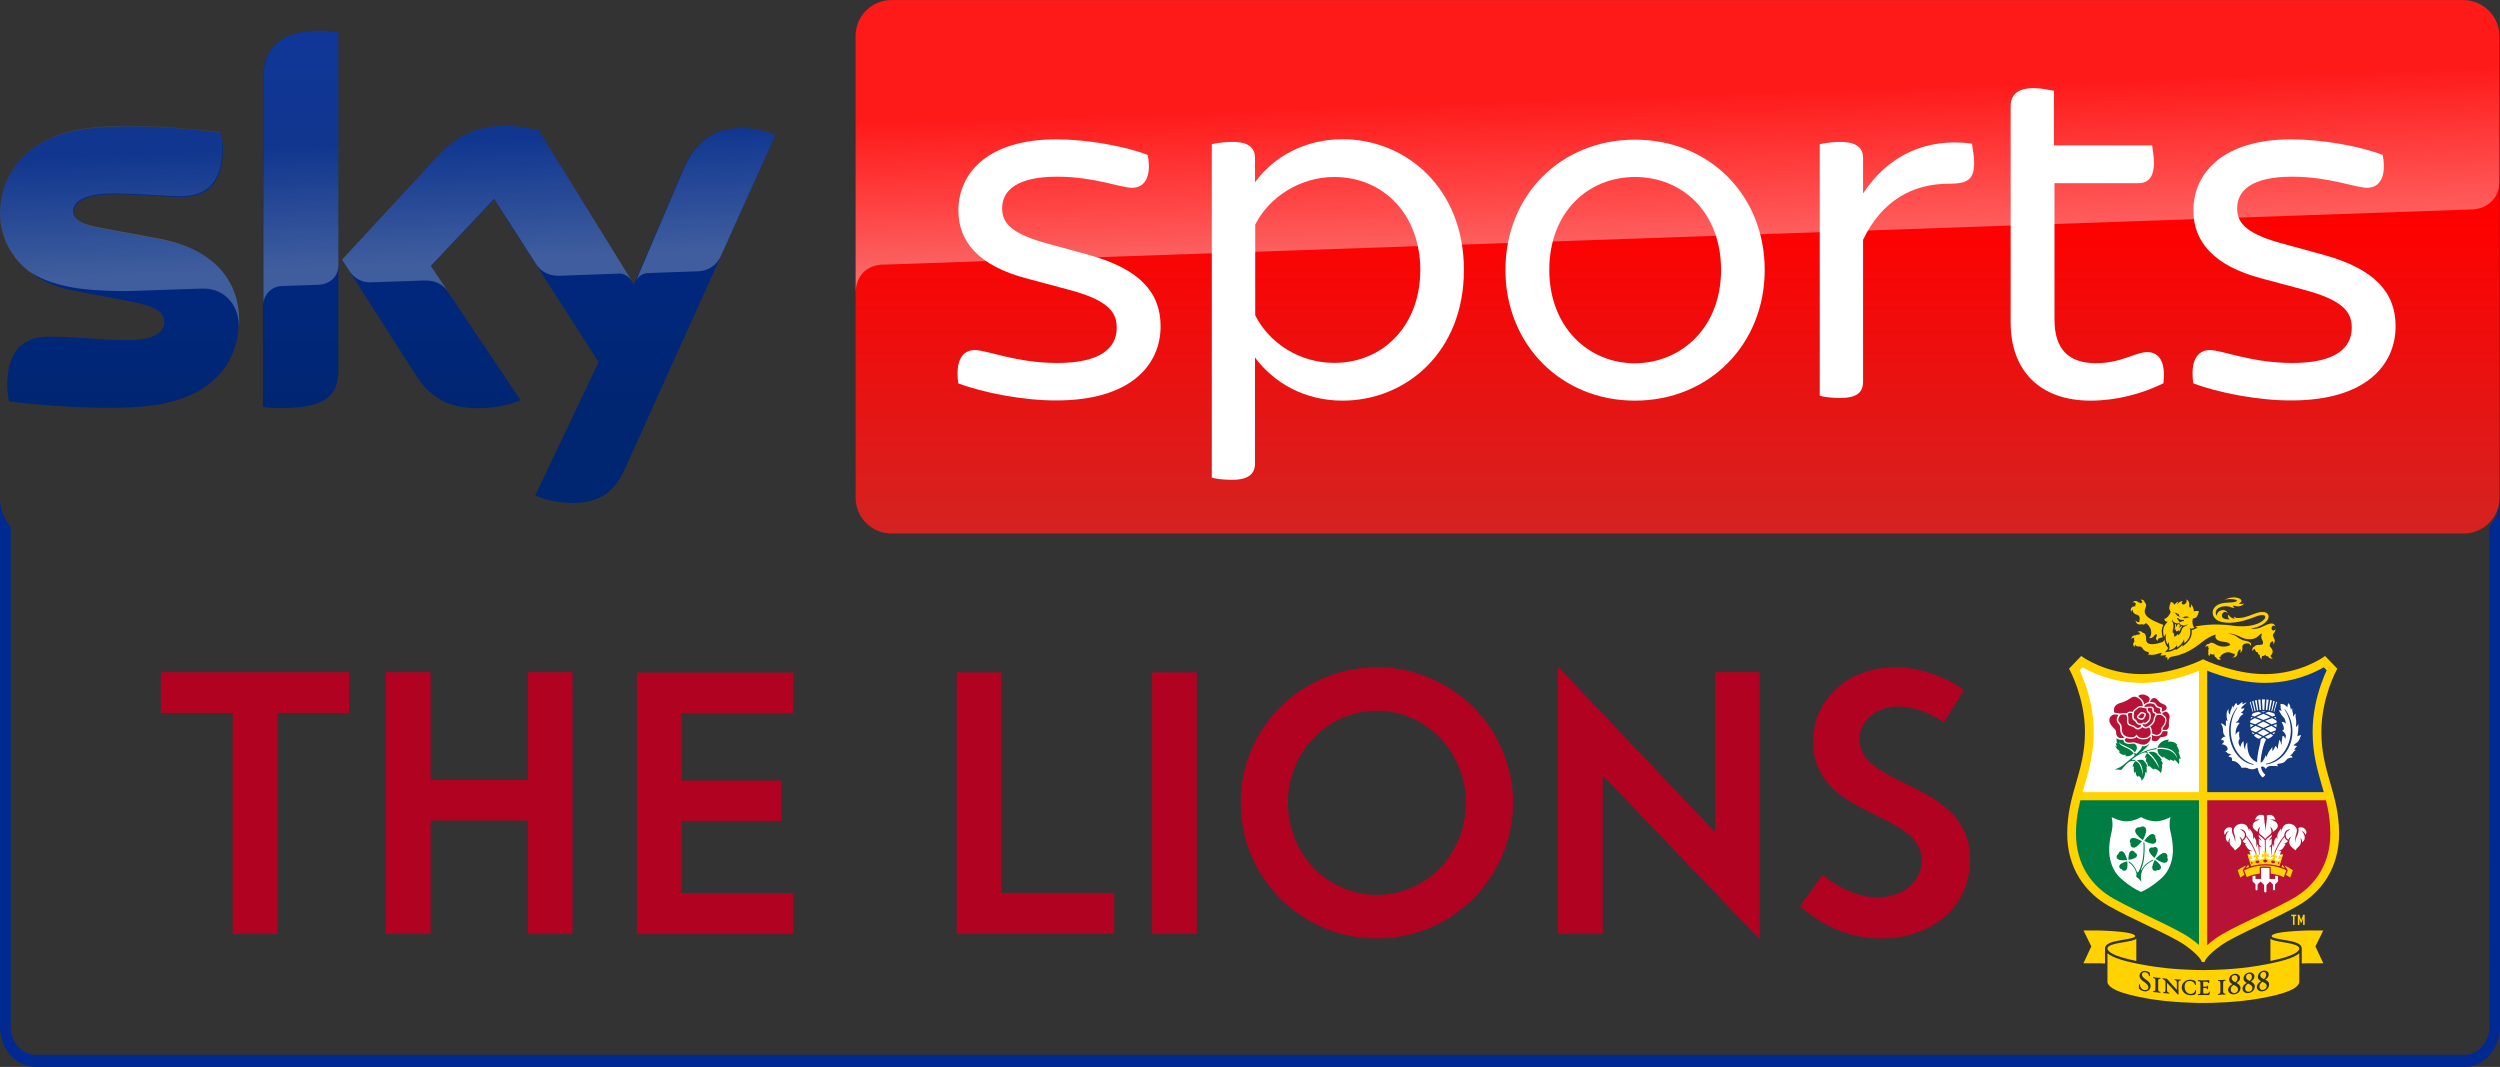 <svg enable-background="new 0 0 2342.5 500" version="1.1" viewBox="0 0 2343.1 1000" xml:space="preserve" xmlns="http://www.w3.org/2000/svg">
<rect x="0" y="0" width="2343.1" height="1000" fill="#333333" stroke="none"/>
<g transform="matrix(1 0 0 1 200.04 450.09)">
	<g transform="translate(200,450)">
			<linearGradient id="c" x1="-1151.9" x2="-1151.9" y1="-775.02" y2="-779.87" gradientTransform="matrix(149.68,0,0,-91.158,172382,-71520)" gradientUnits="userSpaceOnUse">
			<stop stop-color="#002A91" offset="0"/>
			<stop stop-color="#002672" offset=".8"/>
		</linearGradient>
		<path d="m101.6-435.8c5.9 2.9 18 6.7 33.5 7.1 26.4 0.4 40.6-9.6 51-32.9l140.6-311.7c-5.9-2.9-18.8-6.7-29.3-6.7-18-0.4-42.2 3.3-57.7 40l-45.7 106.7-89.1-144.6c-5.9-1.7-20.1-4.2-30.1-4.2-31.8 0-49.4 11.7-67.3 31.2l-87 94.2 69.9 109.2c13 20 29.7 30 57.3 30 18 0 33-4.2 40.2-7.5l-84.2-125.4 59.4-62.9 97.9 152.5zm-184.5-118c0 22.9-9.2 36.2-54.4 36.2-5.9 0-11.3-0.4-16.3-1.2v-305c0-23.3 7.9-47.5 53.5-47.5 5.9 0 11.7 0.4 17.2 1.7zm-93.3-46.2c0 42.9-28 74.2-85.3 80.4-41.4 4.6-101.6-0.8-130.1-4.2-0.8-4.6-1.7-10.4-1.7-15 0-37.5 20.1-45.8 39.3-45.8 19.7 0 51 3.3 74.5 3.3 25.5 0 33.5-8.8 33.5-16.7 0-10.8-10-15-30.1-19.2l-54.4-10.4c-45.2-8.3-69.4-39.6-69.4-72.5 0-40 28.4-73.8 84.5-79.6 42.2-4.6 94.1 0.4 122.6 4.2 0.8 4.6 1.7 9.6 1.7 14.6 0 37.5-19.7 45.4-38.9 45.4-14.6 0-37.2-2.5-63.6-2.5s-37.2 7.1-37.2 16.2c0 9.6 10.5 13.3 27.2 16.2l51.9 9.6c52.5 8.9 75.5 38.9 75.5 76z" fill="url(#c)"/>
			<linearGradient id="a" x1="-1151.8" x2="-1152" y1="-784.92" y2="-782.98" gradientTransform="matrix(149.68,0,0,-57.766,172382,-45995)" gradientUnits="userSpaceOnUse">
			<stop stop-color="#fff" offset="0"/>
			<stop stop-color="#fff" stop-opacity=".25" offset="1"/>
		</linearGradient>
		<path d="m326.6-773.3-51.5 114.2c-1.7 2.9-7.1 12.9-21.3 13.3-3.3 0-46.9 1.7-46.9 1.7-8.4 0.4-11.3 8.3-11.3 8.3l44.4-104.2c15.5-36.7 39.7-40.4 57.7-40 10.1 0 23 3.3 28.9 6.7zm-134.7 136.2-87-140.8c-5.9-1.7-20.1-4.2-30.1-4.2-31.8 0-49.4 11.7-67.3 31.2l-87 94.2 7.1 10.8c2.9 4.2 8.8 10.8 20.5 10.4 4.2 0 46-1.7 49.4-1.7 10.9-0.4 17.6 4.2 21.8 9.6l-15.6-23.2 59.4-62.9 40.2 62.5c7.1 9.6 18 9.6 20.5 9.6 2.1 0 54.4-2.1 56.9-2.1 3.7-0.1 7.9 2 11.2 6.6zm-292-234.1c-45.6 0-53.1 24.2-53.1 47.5v209.2c0-8.3 6.7-17.1 17.2-17.5 7.5-0.4 28.9-0.8 35.1-1.2 7.1-0.4 17.6-5 18-17.9v-218.3c-5.5-1-11.3-1.8-17.2-1.8zm-152.2 194.5-51.9-9.6c-16.7-2.9-27.2-6.7-27.2-16.2 0-8.8 10.9-16.2 37.2-16.2 25.9 0 48.9 2.5 63.6 2.5 19.2 0 38.9-7.9 38.9-45.4 0-5-0.4-9.6-1.7-14.6-28.4-3.3-79.9-8.8-122.6-4.2-55.6 6.6-84 40.4-84 80.4 0 20.4 9.2 40.4 27.6 54.6 13.8 8.8 27.6 12.5 41.8 15 11.7 2.1 38.1 3.8 58.1 2.9 6.3-0.4 51.9-1.7 61.9-2.1 23-0.8 36 18.7 34.3 38.7v-1.2c0.4-2.5 0.4-5 0.4-7.9-0.3-37.1-23.3-67.1-76.4-76.7z" enable-background="new    " fill="url(#a)" opacity=".25"/>
			<linearGradient id="d" x1="-1152.6" x2="-1152.6" y1="-773.58" y2="-778.43" gradientTransform="matrix(317.37,0,0,-103,366970,-80578)" gradientUnits="userSpaceOnUse">
			<stop stop-color="#f00" offset=".4"/>
			<stop stop-color="#D42321" offset="1"/>
		</linearGradient>
		<path d="m1908.6-900h-1473.2c-18.4 0-33.5 15-33.5 33.3v433.3c0 18.3 15.1 33.3 33.5 33.3h1473.7c18.4 0 33.5-15 33.5-33.3v-433.3c-0.5-18.3-15.6-33.3-34-33.3z" fill="url(#d)"/>
			<linearGradient id="b" x1="-1152.3" x2="-1152.8" y1="-785.34" y2="-782.74" gradientTransform="matrix(317.37,0,0,-56.478,366970,-45017)" gradientUnits="userSpaceOnUse">
			<stop stop-color="#fff" offset="0"/>
			<stop stop-color="#fff" stop-opacity=".25" offset="1"/>
		</linearGradient>
		<path d="m425.7-652.1h3.3c99.1-3.3 1488.3-51.7 1488.3-51.7 12.5-0.4 25.1-9.6 25.1-25.4v-137.5c0-18.3-15.1-33.3-33.5-33.3h-1473.5c-18.4 0-33.5 15-33.5 33.3v240.8c0-2.9 0.4-23.7 23.8-26.2z" enable-background="new    " fill="url(#b)" opacity=".4"/>
		<g transform="translate(184.41,16.308)" fill="#fff">
			<path d="m313.7-557.1c-2.9-20.4 3.3-31.2 15.5-31.2 11.3 0 38.9 12.1 77.4 12.1 40.6 0 55.6-14.2 55.6-32.9 0-13.3-5.9-25-42.2-35l-41.8-11.2c-46.4-12.1-64.4-35.4-64.4-63.8 0-35.4 28-66.7 91.6-66.7 28.4 0 64 6.2 85.8 14.6 3.8 20-2.5 30.8-14.6 30.8-10.9 0-35.6-10.4-70.3-10.4-37.6 0-51.5 12.9-51.5 29.6 0 11.7 5.4 22.5 38.9 32.1l42.7 11.7c47.7 13.3 66.9 35.4 66.9 66.7 0 36.7-28.4 69.6-97.5 69.6-31 0.2-69.1-7.3-92.1-16z"/>
			<path d="m787.6-663.4c0 77.1-54.4 122.5-113.8 122.5-35.6 0-64.4-16.7-82-40.4v99.2c0 9.2-5.4 15.4-21.3 15.4-7.9 0-15.5-0.8-19.2-2.1v-312.5c3.8-0.8 11.3-2.1 19.2-2.1 15.9 0 21.3 5.8 21.3 15.4v22.5c17.2-23.8 46.4-40.4 82-40.4 59.5 0 113.8 45.8 113.8 122.5zm-40.9 0c0-51.7-34.3-87.1-80.7-87.1-31.4 0-60.7 18.3-74 44.6v85c13.4 26.7 42.2 44.6 74 44.6 46.3 0 80.7-35.4 80.7-87.1z"/>
			<path d="m826.5-663.4c0-70 51.9-122.1 121.3-122.1 69.9 0 121.7 52.1 121.7 122.1 0 69.6-51.9 122.5-121.7 122.5-69.4 0-121.3-52.9-121.3-122.5zm202.1 0c0-54.2-36.4-87.1-80.7-87.1-43.9 0-80.3 32.9-80.3 87.1 0 53.3 36.4 87.5 80.3 87.5 44.3-0.4 80.7-34.2 80.7-87.5z"/>
			<path d="m1265.8-763.8c0 16.2-6.7 19.6-23.8 19.6-33.9 0-62.7 15.8-80.3 52.5v132.9c0 10-5.4 15.4-21.8 15.4-6.7 0-14.6-0.8-18.8-2.1v-235.8c3.8-0.8 11.7-2.1 18.8-2.1 16.3 0 21.8 5.8 21.8 15.4v32.9c23-35 58.1-52.5 102.1-46.7 0.3 3.4 2 10.9 2 18z"/>
			<path d="m1443.1-557.1c-20.5 10-44.3 16.2-68.2 16.2-46.9 0-74.9-27.5-74.9-73.3v-202.5c0-10.4 5.9-17.1 21.8-17.1 6.7 0 14.6 1.7 18.8 2.5v51.2h92c0.4 3.3 1.7 10.4 1.7 16.2 0 14.2-5.9 19.2-14.6 19.2h-78.6v127.9c0 27.5 13 40.8 38.9 40.8 23.8 0 36.8-10.4 48.1-10.4s17.5 9.7 15 29.3z"/>
			<path d="m1471.2-557.1c-2.9-20.4 3.3-31.2 15.5-31.2 11.3 0 38.9 12.1 77.4 12.1 40.6 0 55.6-14.2 55.6-32.9 0-13.3-5.9-25-42.2-35l-41.8-11.2c-46.4-12.1-64.4-35.4-64.4-63.8 0-35.4 28-66.7 91.6-66.7 28.4 0 64 6.2 85.8 14.6 3.8 20-2.5 30.8-14.6 30.8-10.9 0-35.6-10.4-70.3-10.4-37.6 0-51.5 12.9-51.5 29.6 0 11.7 5.4 22.5 38.9 32.1l42.7 11.7c47.7 13.3 66.9 35.4 66.9 66.7 0 36.7-28.4 69.6-97.5 69.6-31.1 0.2-69.1-7.3-92.1-16z"/>
		</g>
	</g>
</g>
<path d="m2343.1 466.69c-0.05 10.19-3.68 19.935-10.08 27.066l0.088 468.36c-0.013 14.633-10.439 26.492-23.306 26.506h-2276.5c-12.852-0.054-23.258-11.889-23.306-26.506v-468.34c-6.14-6.854-9.722-16.136-10-25.917v494.26c-0.007 20.924 14.908 37.888 33.306 37.881h2276.4c18.447 0.098 33.438-16.902 33.407-37.881z" fill="#002a91" stroke-width="2.844"/><g transform="matrix(8.373 0 0 8.373 -1403.8 -8459.7)" fill="#b10221" style="shape-inside:url(#rect2171);white-space:pre" aria-label="THE LIONS"><path d="m206.74 1085.6v4.56h-8.04v24.72h-5v-24.72h-8.04v-4.56z"/><path d="m226.74 1085.6h5v29.28h-5v-12.68h-10.88v12.68h-5v-29.28h5v12.04h10.88z"/><path d="m256.46 1090.2h-12.52v7.52h11.16v4.52h-11.16v8.08h12.52v4.6h-17.52v-29.28h17.52z"/><path d="m279.74 1110.3h12.64v4.6h-17.64v-29.28h5z"/><path d="m296.62 1114.9v-29.28h5v29.28z"/><path d="m321.78 1115.4q-3.08 0-5.88-1.16-2.8-1.2-4.92-3.28-2.08-2.12-3.28-4.88-1.16-2.8-1.16-5.88 0-3.04 1.16-5.84 1.2-2.8 3.28-4.88 2.12-2.08 4.92-3.24 2.8-1.2 5.88-1.2t5.88 1.2q2.8 1.16 4.88 3.24 2.12 2.08 3.28 4.88 1.2 2.8 1.2 5.84 0 3.08-1.2 5.88-1.16 2.76-3.28 4.88-2.08 2.08-4.88 3.28-2.8 1.16-5.88 1.16zm0-4.88q2.04 0 3.88-0.8t3.2-2.2q1.36-1.44 2.12-3.32 0.76-1.92 0.76-4t-0.76-3.96-2.12-3.28q-1.36-1.44-3.2-2.24t-3.88-0.8-3.88 0.8-3.2 2.24q-1.36 1.4-2.12 3.28t-0.76 3.96 0.76 4q0.76 1.88 2.12 3.32 1.36 1.4 3.2 2.2t3.88 0.8z"/><path d="m364.62 1085.6v29.88l-17.56-18.32v17.72h-5v-29.88l17.6 18.52v-17.92z"/><path d="m378.22 1115.4q-4.92 0-9.08-3.6l2.52-3.52q3.12 2.52 6.28 2.52 0.96 0 2.08-0.4 1.16-0.4 1.96-1.44t0.8-2.32q0-1.24-0.88-2.28-0.84-1.08-3.6-2.4-2.76-1.36-4.04-2.2t-2.04-1.76q-0.72-0.92-1.16-2-0.44-1.12-0.44-2.68 0-1.72 0.68-3.24t1.92-2.64q1.24-1.16 2.92-1.76 1.72-0.64 3.68-0.64 1.92 0 3.96 0.68 2.08 0.68 3.72 1.88l-2.24 3.6q-1.12-0.76-2.44-1.24-1.32-0.52-2.6-0.52-1.96 0-3.2 1.08t-1.24 2.6q0 1.2 0.88 2.24t3.88 2.52q3.04 1.44 4.04 2.2 1.04 0.76 1.76 1.52t1.28 2 0.56 3.04q0 1.76-0.68 3.36t-2 2.84q-1.32 1.2-3.2 1.88-1.84 0.68-4.08 0.68z"/></g><g transform="matrix(1.473 0 0 1.473 1917.6 548.23)"><path d="m100.84 239.96h-1.694l-0.286-0.742c-0.224-0.585-1.774-3.799-10.157-9.817-4.789-3.435-14.239-7.966-24.252-12.762-8.319-3.987-16.921-8.111-24.254-12.23-3.882-2.182-7.444-4.777-10.59-7.715-3.296-3.08-6.143-6.543-8.467-10.303-5.068-8.194-7.637-17.659-7.637-28.133 0-12.807 2.86-22.68 5.624-32.229 2.782-9.607 5.661-19.544 5.661-32.608 0-11.179-2.644-21.279-4.859-27.787-2.411-7.069-4.852-11.541-4.878-11.585l-0.411-0.751 0.593-0.616 7.2-7.49 0.823 0.6c0.036 0.025 3.853 2.774 10.363 5.484 5.995 2.495 15.574 5.47 27.168 5.47 8.312 0 17.142-1.458 26.243-4.326 6.94-2.189 11.54-4.432 12.394-4.86l0.512-0.256 0.52 0.251c0.047 0.021 4.813 2.329 11.951 4.605 6.57 2.092 16.548 4.586 26.795 4.586 11.593 0 21.171-2.975 27.168-5.47 6.514-2.71 10.329-5.458 10.367-5.486l0.818-0.596 0.702 0.729 7.093 7.375-0.415 0.751c-0.022 0.044-2.464 4.517-4.876 11.585-2.217 6.507-4.857 16.607-4.857 27.787 0 13.064 2.877 23.001 5.659 32.608 2.765 9.55 5.623 19.423 5.623 32.229 0 10.474-2.569 19.938-7.636 28.133-2.323 3.76-5.172 7.223-8.468 10.303-3.145 2.938-6.709 5.533-10.589 7.715-7.333 4.119-15.937 8.243-24.255 12.228-10.01 4.795-19.465 9.33-24.252 12.765-8.381 6.019-9.932 9.232-10.155 9.817z" fill="#ffd200"/><g fill="#ffd200"><path d="m158.16 210.75v5.57h-1.022v-5.57h-1.086v-0.921h3.201v0.921z"/><path d="m163.56 216.32v-4.049l-0.886 2.662h-0.564l-0.868-2.616v4.003h-1.021v-6.491h0.923l1.259 3.408 1.246-3.408h0.932v6.491z"/></g><path d="m102.57 54.543c2.11 0.85 4.876 1.886 8.115 2.918 7.525 2.4 17.824 4.865 28.535 4.865 12.153 0 22.292-2.97 29.385-5.93 3.453-1.442 6.201-2.886 8.138-4.011l1.849 1.923c-1.002 2.155-2.393 5.399-3.782 9.468-2.569 7.529-5.178 18.01-5.178 29.643 0 13.809 2.993 24.177 5.82 33.941 0.428 1.486 0.86 2.97 1.277 4.465h-74.159z" fill="#15397f"/><path d="m130.03 86.354c0.916-0.576 1.845-1.129 2.788-1.655 1.32 0.45 2.634 0.955 3.93 1.511 0.183 0.08 0.368 0.16 0.551 0.242-1.408 0.685-2.786 1.429-4.132 2.233-1.072-0.405-2.15-0.768-3.24-1.094 0.017-0.431 0.053-0.844 0.103-1.237zm0.071 4.296c0.02-0.016 0.041-0.032 0.066-0.046 0.667-0.458 1.346-0.902 2.032-1.332-0.756-0.27-1.518-0.524-2.283-0.759 0.011 0.671 0.07 1.383 0.185 2.137zm3.498 3.077c1.229-0.803 2.492-1.558 3.782-2.251-0.779-0.386-1.572-0.752-2.368-1.096-0.585-0.249-1.172-0.489-1.762-0.718-0.88 0.534-1.746 1.092-2.595 1.676-0.129 0.086-0.255 0.178-0.385 0.266 0.071 0.323 0.147 0.632 0.235 0.926 1.042 0.36 2.07 0.76 3.093 1.197zm-3.367-8.538c0.476-0.296 0.96-0.584 1.45-0.864-0.377-0.119-0.753-0.232-1.129-0.342-0.117 0.368-0.229 0.77-0.321 1.206zm11.901 8.964c-1.23-0.784-2.495-1.514-3.789-2.187-1.286 0.673-2.551 1.403-3.78 2.187 1.284 0.59 2.551 1.239 3.78 1.948 1.236-0.709 2.497-1.358 3.789-1.948zm-6.657 3.733c0.647-0.437 1.305-0.856 1.977-1.262-1.228-0.685-2.489-1.316-3.783-1.887-0.174 0.114-0.347 0.232-0.52 0.351-0.308 0.211-0.609 0.428-0.913 0.643 1 1.14 2.19 1.787 3.239 2.155zm-2.815-3.533c0.015-0.01 0.032-0.019 0.043-0.03-0.59-0.246-1.191-0.481-1.798-0.701 0.23 0.53 0.497 0.998 0.787 1.415 0.319-0.233 0.639-0.46 0.968-0.684zm5.683-12.368c-0.041 0.018-0.087 0.036-0.131 0.057-1.473 0.632-2.923 1.329-4.346 2.084 1.083 0.388 2.156 0.809 3.222 1.268 0.422 0.179 0.841 0.368 1.255 0.56 0.421-0.192 0.841-0.381 1.26-0.56 1.068-0.459 2.142-0.88 3.224-1.268-1.422-0.756-2.875-1.452-4.345-2.084-0.045-0.021-0.089-0.039-0.139-0.057zm8.423 5.606c-0.02-0.431-0.054-0.844-0.107-1.237-0.91-0.576-1.84-1.129-2.781-1.655-1.325 0.45-2.638 0.955-3.933 1.511-0.185 0.08-0.366 0.16-0.55 0.242 1.407 0.685 2.788 1.429 4.135 2.233 1.068-0.405 2.147-0.768 3.236-1.094zm-12.554 1.499c0.384 0.155 0.759 0.311 1.139 0.476 1.011 0.434 2.009 0.903 2.992 1.404 0.988-0.501 1.988-0.971 3.001-1.404 0.376-0.165 0.752-0.321 1.136-0.476-1.35-0.779-2.729-1.499-4.138-2.16-1.4 0.661-2.78 1.381-4.13 2.16zm11.011-8.331 1.79-6.188c-0.187-0.081-0.378-0.158-0.567-0.232l-1.583 6.283c0.119 0.045 0.242 0.089 0.36 0.137zm-3.683-0.03c-0.69 0.249-1.378 0.506-2.058 0.783 1.519 0.676 3.015 1.419 4.481 2.223 0.624-0.206 1.251-0.404 1.879-0.587-0.234-0.598-0.471-1.063-0.658-1.382-1.163-0.465-2.382-0.817-3.644-1.037zm2.919 15.002c-0.304-0.215-0.608-0.432-0.914-0.643-0.176-0.119-0.351-0.237-0.523-0.351-1.289 0.57-2.552 1.202-3.781 1.887 0.669 0.405 1.326 0.825 1.976 1.262 1.05-0.368 2.239-1.015 3.242-2.155zm0.553-11.405c0.483 0.28 0.971 0.568 1.448 0.864-0.093-0.436-0.202-0.838-0.319-1.206-0.375 0.11-0.752 0.223-1.129 0.342zm-13.505-2.561c-0.184 0.319-0.422 0.784-0.659 1.382 0.63 0.183 1.257 0.381 1.883 0.587 1.462-0.803 2.958-1.547 4.479-2.223-0.681-0.276-1.37-0.534-2.058-0.783-1.261 0.221-2.483 0.573-3.645 1.037zm8.134-1.268c-0.43-0.031-0.861-0.046-1.298-0.046-0.434 0-0.864 0.016-1.291 0.046 0.434 0.169 0.862 0.344 1.291 0.526 0.433-0.182 0.862-0.356 1.298-0.526zm-4.653-0.71-0.941-6.561c-0.369 0.071-0.732 0.155-1.097 0.244l1.367 6.448c0.223-0.048 0.446-0.092 0.671-0.131zm-1.636 0.36-1.358-6.414c-0.273 0.081-0.542 0.168-0.814 0.261l1.597 6.317c0.188-0.057 0.381-0.112 0.575-0.164zm4.991-0.65c0.187 0 0.37 2e-3 0.553 6e-3l0.412-6.677c-0.318-0.011-0.642-0.02-0.965-0.02-0.319 0-0.639 9e-3 -0.959 0.02l0.414 6.677c0.183-4e-3 0.366-6e-3 0.545-6e-3zm-1.534 0.059-0.409-6.665c-0.464 0.04-0.924 0.096-1.38 0.165l0.947 6.586c0.279-0.036 0.56-0.064 0.842-0.086zm-4.978 1.066-1.589-6.283c-0.185 0.074-0.375 0.151-0.562 0.232l1.789 6.188c0.118-0.048 0.238-0.092 0.362-0.137zm5.949 41.836c-2.077-1.755-2.812-4.29-3.15-6.198-0.463 0.214-0.988 0.449-1.592 0.695-0.114 0.045-0.229 0.09-0.342 0.132-0.938 0.356-2.417 0.244-3.584-0.131-0.347-0.112-0.668-0.247-0.933-0.399-1.165-0.667-3.662-0.135-3.662-0.135s-0.648-1.6-2.526-3.124c-1.885-1.53-3.63-1.329-3.63-1.329s0.222-1.489-0.248-1.996c-0.834-0.896-2.027-0.466-2.027-0.466s0.275-0.613 0.751-1.063c0.033-0.035 0.071-0.069 0.108-0.101 0.544-0.456 1.276-0.764 1.276-0.764s-1.781 0.315-2.885-0.798c-0.525-0.534-1.331-0.931-1.331-0.931s0.452 0.021 1.138-0.632c0.942-0.899 0.205-2.243-0.583-2.86-1.446-1.129-2.969-0.962-2.969-0.962s1.989-0.991 1.523-2.096c-0.385-0.929-1.656-0.498-1.656-0.498s0.163-1.129 0.993-1.729c0.812-0.582 1.75-0.565 1.75-0.565s-0.316-0.321-0.66-0.827v-3e-3c-0.248-0.365-0.511-0.829-0.674-1.331-0.388-1.196 0-2.393-0.551-4.187-0.366-1.185-1.136-1.995-1.136-1.995s1.08-0.199 2.078 0.864c0.557 0.592 1.194 0.798 1.194 0.798s-0.046-1.529 0-2.128c0.08-1.13 0.08-1.527 0.08-1.527s0.265-0.018 0.612 0.132c0.347 0.151 0.473 0.3 0.473 0.3s-0.864-1.795-0.695-4.487c0.144-2.308 1.246-3.094 1.246-3.094s-0.109 1.31 0 2.03c0.169 1.064 1.002 1.329 1.002 1.329s-0.057-1.018 0.083-1.596c0.222-0.932 0.59-1.344 0.83-2.027 0.304-0.866 0.304-2.094 0.304-2.094l0.667 1.529s0.667-1.464 1.222-2.196c0.555-0.73 0.773-0.998 0.773-0.998s0.39 1.065 0.781 1.396c0.387 0.333 0.996-0.198 1.605-0.798 0.61-0.598 1.72-1.229 1.72-1.229s-0.386 0.963-0.166 1.296c0.219 0.333 1.216-0.299 1.216-0.299l1.753-0.765s-1.333 1.166-2.304 2.063c-1.467 1.354-1.968 2.16-0.861 2.06 0.887-0.081 1.412-0.399 1.412-0.399s-0.134 1.098-0.773 1.797c-0.784 0.855-1.551 0.999-1.551 0.999s0.399 0.064 0.888 0.364c0.486 0.297 0.859 0.729 0.859 0.729s-1.251 0.633-1.917 1.43c-0.768 0.926-0.772 1.529-1.383 2.458-0.61 0.932-1.692 1.498-1.692 1.498s0.527 0.166 1.356 0.035c0.834-0.135 1.197 0.231 1.197 0.231s-1.295 1.296-2.081 3.555c-0.638 1.829-0.472 4.024-0.472 4.024s0.249-0.832 1.025-1.529c0.774-0.695 1.385-0.631 1.385-0.631s-0.213 1.157-0.168 2.396c3e-3 0.022 3e-3 0.044 5e-3 0.064 0.027 0.729 0.385 2.259 0.385 2.259s-0.802 0.466-0.776 2.095c0.029 1.697 1.278 3.026 1.278 3.026s0.053-0.997 0.72-2.327c0.411-0.822 1.219-1.332 1.219-1.332s-0.054 1.397 0.196 3.061c0.141 0.923 0.914 2.458 0.914 2.458s-0.188-1.428 0.056-2.458c0.387-1.629 1.218-2.361 1.218-2.361s-0.344 4.797 1.391 8.278c0.229 0.461 0.497 0.895 0.802 1.296 1.322 1.713 3.132 2.694 4.06 3.111-0.041-1.438 0.126-2.943 0.344-4.407 0.471-3.108 0.727-3.965 1.172-5.887 0.411-1.769 0.707-3.052 0.772-4.356 0.562-0.366 1.136-0.722 1.71-1.062 0.582 0.34 1.153 0.696 1.717 1.062-0.706 1.349-1.32 3.014-1.671 4.239-0.415 1.436-0.899 3.057-1.391 6.005-0.252 1.516-0.428 3.108-0.431 4.646 0.328-0.054 0.912-0.3 1.563-1.256 0.653-0.959 1.442-2.794 1.695-3.391 0.053-0.13 0.082-0.201 0.082-0.201l0.044 0.201 0.29 1.196s0.141-0.471 0.432-1.196c0.22-0.549 0.528-1.246 0.924-1.996 0.589-1.106 0.887-1.263 1.579-2.127 0.58-0.718 0.805-1.362 0.805-1.362l0.03 2.893s0.551-0.729 1.162-1.663c0.612-0.93 0.693-1.764 0.693-1.764s0.586 0.302 0.973 0.833c0.244 0.336 0.775 1.229 0.775 1.229s-0.192-1.886 0.279-3.225c0.305-0.864 0.443-2.758 0.443-2.758s0.888 0.899 0.996 1.629c0.113 0.73 0.668 1.695 0.668 1.695s-0.167-1.96 0.108-3.093c0.277-1.129 0.389-2.691 0.389-2.691s0.722-0.034 1.167 0.666c0.246 0.383 0.499 1.229 0.499 1.229s0.572-1.146 0.401-2.261h-2e-3c-0.041-0.265-0.121-0.523-0.261-0.765-0.971-1.695-2.16-2.229-2.16-2.229s0.986 0.032 1.189-0.961c0.334-1.63-1.415-4.421-1.415-4.421s0.583-0.268 1.472 0.099c0.658 0.271 1.191 0.897 1.191 0.897s-0.033-2.592-1.387-3.987c-2.413-2.494-2.91-4.654-2.91-4.654s0.556 0.067 0.998 0.197c0.444 0.135 0.747 0.298 0.747 0.298s-0.696-0.896-0.718-2.059c-0.028-1.465-0.113-2.427-0.113-2.427s1.553 0.102 2.276 0.435c0.72 0.329 2.108 1.727 2.108 1.727s0-0.864 0.248-1.562c0.16-0.445 0.529-1.099 0.529-1.099s0.725 0.972 0.86 1.432c0.387 1.328 0.552 2.858 0.552 2.858l0.86-1.131s-0.026 1.229 0.166 1.996c0.202 0.795 0.36 1.229 0.417 2.061 0.035 0.533 0 1.597 0 1.597s0.305-0.666 0.721-1.229c0.391-0.532 0.942-0.898 0.942-0.898s-0.212 1.658-0.055 2.39c0.279 1.299 0.415 2.195 0.39 3.458-0.031 1.396-0.223 2.728-0.223 2.728s0.583-0.433 0.86-0.767c0.278-0.33 0.748-1.361 0.748-1.361s8e-3 2.721-0.111 4.189c-0.104 1.296-0.319 2.486-0.462 3.19-0.087 0.417-0.148 0.664-0.148 0.664s0.501-0.198 1-0.464c0.167-0.089 0.377-0.152 0.587-0.196v-3e-3c0.409-0.085 0.797-0.099 0.797-0.099s-8e-3 0.033-0.03 0.099c-0.115 0.367-0.55 1.706-1.106 2.792-0.833 1.629-1.609 1.997-2.467 2.494-0.652 0.379-1.11 1.298-1.11 1.298s0.417-0.133 1.139 0c0.719 0.133 1.021 0.398 1.021 0.398l-1.937 2.027 1.219 0.232s-1.301 0.831-1.802 1.83c-0.522 1.042-1.598 1.531-2.046 1.695-0.126 0.047-0.2 0.065-0.2 0.065s0.83-0.065 1.274 0.2 0.637 1.098 0.637 1.098-2.631 0.032-3.63 1.229c-1.003 1.196-1.664 1.993-3.051 2.328-1.387 0.331-3.052 0.532-3.052 0.532l0.361 1.495s-1.623-0.323-4.299-0.232c-2.37 0.08-2.989 1.307-3.139 1.796-0.038 0.121-0.045 0.198-0.045 0.198s-0.057-0.077-0.159-0.195c-0.33-0.403-1.131-1.298-1.812-1.4-0.506-0.074-0.96 0.066-1.252 0.197 0.467 3.388 2.784 4.976 2.784 4.976s-0.195 0.497-0.775 1.063c-0.529 0.508-1.001 0.661-1.001 0.661zm-5.769-8.442-0.065-0.019c-3.304-0.848-6.339-2.788-8.779-5.614l-4e-3 -3e-3c-2.099-2.43-3.711-5.479-4.654-8.814-0.357-1.267-0.623-2.578-0.789-3.898-0.139-1.116-0.208-2.261-0.208-3.408 0-5.128 1.49-10.134 4.197-14.09l0.047-0.068-0.225-0.182-0.055 0.067c-3.215 4.053-4.983 9.352-4.983 14.925 0 0.931 0.049 1.866 0.145 2.774 0.102 0.988 0.261 1.977 0.478 2.944 0.838 3.747 2.496 7.162 4.799 9.872 1.336 1.572 2.858 2.876 4.526 3.88 1.714 1.026 3.551 1.717 5.456 2.049l0.095 0.019zm20.039-34.843-0.055-0.063-0.236 0.165 0.052 0.073c2.702 3.958 4.105 8.886 3.949 13.873-0.023 0.818-0.092 1.64-0.195 2.447-0.633 4.867-2.734 9.383-5.915 12.712-2.681 2.807-6.002 4.671-9.604 5.387l-0.067 0.015 5e-3 0.428 0.095-0.013c2.073-0.256 4.073-0.886 5.945-1.877 1.828-0.964 3.496-2.245 4.958-3.814 1.555-1.666 2.832-3.602 3.803-5.755 0.99-2.212 1.627-4.586 1.89-7.063 0.059-0.581 0.101-1.185 0.12-1.794 0.167-5.421-1.517-10.649-4.745-14.721zm-5.628 12.431c-0.129-0.088-0.257-0.179-0.386-0.266-0.85-0.583-1.712-1.142-2.592-1.676-0.591 0.229-1.178 0.469-1.765 0.718-0.798 0.343-1.588 0.71-2.37 1.096 1.294 0.693 2.555 1.448 3.785 2.251 1.019-0.437 2.05-0.836 3.094-1.197 0.085-0.294 0.165-0.603 0.234-0.926zm-0.633 2.018c-0.608 0.22-1.208 0.456-1.802 0.701 0.015 0.011 0.031 0.02 0.046 0.03 0.324 0.225 0.647 0.451 0.968 0.684 0.29-0.418 0.555-0.885 0.788-1.415zm0.805-2.972c0.112-0.753 0.169-1.466 0.185-2.137-0.77 0.235-1.53 0.489-2.287 0.759 0.688 0.429 1.368 0.874 2.033 1.332 0.025 0.014 0.046 0.03 0.069 0.046zm-2.856-17.18c-0.358-0.089-0.725-0.173-1.093-0.244l-0.938 6.561c0.223 0.04 0.446 0.083 0.671 0.131zm-2.068-0.414c-0.452-0.068-0.911-0.125-1.372-0.165l-0.414 6.665c0.281 0.021 0.561 0.05 0.84 0.085zm2.247 7.256 1.595-6.317c-0.272-0.093-0.54-0.18-0.814-0.261l-1.357 6.414c0.19 0.051 0.384 0.106 0.576 0.164z" fill="#fff"/><path d="m178.11 137.02c0.4 1.61 0.778 3.247 1.116 4.923 1.005 4.955 1.679 10.268 1.679 16.312 0 19.818-10.187 33.604-23.851 41.28-8.112 4.557-17.976 9.2-26.898 13.484-8.863 4.257-17.348 8.409-22.128 11.843-2.185 1.568-3.987 2.993-5.474 4.285v-92.127z" fill="#b81237"/><g fill="#fff"><path d="m164.96 155.53c-0.479-0.574-1.137-1.043-1.636-1.174-0.382-0.098-0.739-0.147-1.065-0.147-0.829 0-1.309 0.312-1.692 0.561-0.011 6e-3 -0.021 0.01-0.029 0.018 0.024 0.031 0.037 0.051 0.037 0.051s0.396 0.602-0.061 2.631c-0.337 1.487-0.686 1.585-1.285 3.375-0.382 1.139-0.626 3.112-0.626 3.112s-0.099-1.408-0.032-2.514c0.13-2.166 0.782-2.85 1.016-4.631 0.138-1.02-0.122-1.758-0.376-2.21-0.068-0.087-0.141-0.185-0.215-0.288-0.458-0.637-1.091-1.506-2.445-1.993-0.692-0.25-1.381-0.377-2.052-0.377-0.697 0-1.359 0.137-1.965 0.403-0.516 0.225-0.969 0.541-1.303 0.907-0.925 1.086-1.599 3.824-1.605 3.851l0.039-2.183c-0.29 0.277-0.789 0.854-1.522 2.011-1.015 1.61-0.926 2.555-0.926 2.563l2e-3 0.01v8e-3l-0.068 2.487-0.614-1.618c-0.186 0.283-0.485 0.76-0.896 1.505-0.576 1.05-0.462 2.48-0.457 2.493l1e-3 0.015v0.017l-0.044 2.688-0.705-2.359c-0.065 0.118-0.133 0.259-0.19 0.408-0.233 0.601-0.331 1.016-0.344 1.092l-0.509 5.574-0.17 0.106-0.034-5.503-1.415 0.544 1.605-1.8c0.047-0.199 0.224-1.02 0.224-2.176 0-0.577-0.023-1.181-0.041-1.563l-1.956 1.472 1.953-2.626c0.027-0.124 0.103-0.51 0.103-0.93 0-0.167-2e-3 -0.31-8e-3 -0.434-0.061 0.092-0.123 0.178-0.183 0.255-0.212 0.27-0.562 0.516-0.963 0.801-0.356 0.251-0.766 0.537-1.151 0.896-0.405 0.374-1.14 1.086-1.561 1.497-6e-3 0.726-0.022 2.818-0.046 3.531-0.03 0.867 0.089 2.567 0.061 2.869-0.032 0.298 0.059 1.373 0.059 1.373l-0.566 0.059s-0.055-1.159-0.032-1.523c0.03-0.522 0.014-1.64-0.011-2.688-0.022-1.036-0.042-2.916-0.049-3.611-0.42-0.408-1.165-1.129-1.57-1.506-0.39-0.359-0.795-0.646-1.154-0.896-0.401-0.285-0.751-0.531-0.959-0.801-0.063-0.077-0.124-0.163-0.184-0.255-5e-3 0.124-0.01 0.267-0.01 0.434 0 0.42 0.075 0.806 0.104 0.93l1.954 2.626-1.958-1.472c-0.015 0.382-0.04 0.985-0.04 1.563 0 1.156 0.178 1.977 0.223 2.176l1.607 1.8-1.416-0.544-0.034 5.503-0.169-0.106-0.51-5.574c-0.016-0.076-0.112-0.491-0.343-1.092-0.06-0.149-0.128-0.29-0.188-0.408l-0.707 2.359-0.047-2.688 2e-3 -0.017 1e-3 -0.015c5e-3 -0.013 0.118-1.443-0.456-2.493-0.413-0.745-0.712-1.222-0.894-1.505l-0.616 1.618-0.068-2.487v-8e-3l3e-3 -0.01c0-8e-3 0.087-0.952-0.931-2.563-0.728-1.157-1.229-1.733-1.518-2.011l0.037 2.183c-6e-3 -0.026-0.68-2.765-1.607-3.851-0.332-0.366-0.785-0.683-1.303-0.907-0.606-0.267-1.265-0.403-1.962-0.403-0.671 0-1.359 0.127-2.053 0.377-1.351 0.487-1.985 1.356-2.446 1.993-0.074 0.104-0.145 0.201-0.214 0.288-0.255 0.452-0.513 1.19-0.378 2.21 0.237 1.781 0.887 2.465 1.014 4.631 0.07 1.105-0.027 2.514-0.027 2.514s-0.247-1.974-0.626-3.112c-0.597-1.79-0.948-1.888-1.285-3.375-0.459-2.029-0.06-2.631-0.06-2.631s0.012-0.02 0.035-0.051c-8e-3 -8e-3 -0.017-0.012-0.026-0.018-0.384-0.249-0.866-0.561-1.694-0.561-0.326 0-0.683 0.05-1.064 0.147-0.497 0.131-1.163 0.6-1.634 1.174-0.332 0.396-0.865 1.186-0.732 2.046 0.138 0.895 0.402 1.283 0.572 1.44 0.102-0.26 0.293-0.708 0.594-1.187 0.727-1.072 1.898-1.33 1.935-1.346-0.011 6e-3 -1.146 0.978-1.646 2.439-0.018 0.053-0.035 0.109-0.054 0.163-0.277 0.818-0.563 1.666-0.049 3.147 0.23 0.672 0.965 1.224 1.391 1.499-0.013-0.303-7e-3 -0.735 0.093-1.104 0.298-1.108 0.965-1.786 0.98-1.813-2e-3 0.011-0.372 1.437-0.32 2.457 0.059 1.025 0.106 1.834 1.265 3.053 0.416 0.435 0.718 0.72 0.961 0.947 0.366 0.348 0.587 0.558 0.782 0.907 0.166 0.293 0.264 0.564 0.326 0.755 0.617-0.462 2.316-1.745 2.931-2.459 0.538-0.626 0.88-1.238 1.045-1.879 0.165-0.634 0.161-1.313-0.01-2.077-0.257-1.135-1.072-2.317-1.082-2.328 0.027 0.017 0.948 0.384 1.331 1.021 0.228 0.378 0.363 0.733 0.434 0.954 0.185-0.101 0.477-0.291 0.765-0.589 0.275-0.285 0.498-0.611 0.657-0.973 0.2-0.453 0.303-0.961 0.312-1.511 5e-3 -0.536-0.134-1.042-0.404-1.503-0.222-0.373-0.534-0.721-0.931-1.029-0.736-0.594-1.771-1.074-1.776-1.075 0.018 0 0.979-0.06 1.6 0.19 0.575 0.229 1.368 0.705 1.906 1.683 0.383 0.699 0.511 1.438 0.468 2.124 0.577 0.7 2.505 3.104 3.838 5.59 1.797 3.362 2.592 5.532 2.592 5.532l-0.224 0.868s-1.3-3.493-3.092-6.53c-1.452-2.463-2.802-4.176-3.232-4.704-0.102 0.397-0.259 0.759-0.448 1.056-0.563 0.878-1.381 1.39-1.719 1.576 0.105 0.285 0.24 0.504 0.448 0.717 0.254 0.235 0.985 0.717 2.128 1.204l-1.152 0.023c0.223 0.358 0.624 1.008 0.989 1.659 0.595 1.049 1.128 1.57 1.466 1.822 0.61 0.463 2.289 1.077 2.312 1.081l-1.995 0.01 0.891 2.022-1.731 0.526 2.188 6.509 5.359-1.067 0.02-4e-3h6.956l0.019 4e-3 5.36 1.067 2.187-6.509-1.735-0.526 0.896-2.022-1.997-0.01c0.023-4e-3 1.702-0.618 2.31-1.085 0.34-0.248 0.871-0.77 1.47-1.818 0.37-0.651 0.762-1.301 0.987-1.659l-1.152-0.023c1.143-0.487 1.872-0.969 2.126-1.204 0.211-0.213 0.345-0.432 0.452-0.717-0.342-0.187-1.161-0.698-1.72-1.576-0.189-0.297-0.348-0.658-0.449-1.056-0.431 0.528-1.78 2.241-3.234 4.704-1.789 3.037-3.086 6.53-3.086 6.53l-0.228-0.868s0.794-2.17 2.592-5.532c1.331-2.486 3.262-4.89 3.839-5.59-0.042-0.686 0.085-1.425 0.47-2.124 0.535-0.978 1.33-1.454 1.901-1.683 0.62-0.25 1.584-0.19 1.603-0.19-6e-3 1e-3 -1.042 0.481-1.776 1.075-0.395 0.309-0.708 0.656-0.932 1.029-0.272 0.461-0.412 0.967-0.404 1.503 9e-3 0.55 0.111 1.058 0.312 1.511 0.16 0.361 0.382 0.688 0.658 0.973 0.286 0.298 0.58 0.488 0.762 0.589 0.073-0.221 0.21-0.576 0.437-0.954 0.382-0.638 1.3-1.005 1.33-1.021-7e-3 0.011-0.825 1.193-1.081 2.328-0.172 0.764-0.176 1.443-9e-3 2.077 0.167 0.641 0.507 1.253 1.042 1.879 0.617 0.714 2.315 1.997 2.937 2.459 0.057-0.19 0.158-0.462 0.318-0.755 0.197-0.35 0.418-0.56 0.784-0.907 0.248-0.228 0.549-0.513 0.965-0.947 1.156-1.219 1.202-2.027 1.263-3.053 0.051-1.021-0.316-2.446-0.32-2.457 0.015 0.026 0.684 0.704 0.979 1.813 0.103 0.368 0.108 0.801 0.096 1.104 0.423-0.275 1.161-0.827 1.393-1.499 0.51-1.481 0.222-2.329-0.053-3.147-0.019-0.054-0.036-0.11-0.055-0.163-0.496-1.462-1.636-2.434-1.646-2.439 0.039 0.016 1.206 0.273 1.934 1.346 0.302 0.479 0.497 0.927 0.598 1.187 0.166-0.157 0.433-0.546 0.57-1.44 0.13-0.861-0.402-1.651-0.732-2.047z"/><path d="m132.46 155.38c1.213 1.139 1.886 1.584 2.213 1.754-0.032-0.436-0.035-1.209 0.233-1.705 0.366-0.672 1.403-1.676 1.43-1.705-7e-3 0.016-0.829 2.151-0.829 3.41 0 0.695 0.292 1.302 1.775 2.351 0.746 0.532 1.81 1.701 2.199 2.141 0.391-0.439 1.456-1.608 2.201-2.141 1.479-1.049 1.771-1.655 1.771-2.351 0-1.259-0.82-3.395-0.828-3.41 0.026 0.029 1.062 1.033 1.431 1.705 0.271 0.496 0.263 1.27 0.233 1.705 0.328-0.17 1-0.615 2.213-1.754 0.376-0.353 0.646-0.741 0.803-1.155 0.138-0.371 0.19-0.764 0.157-1.165-0.096-1.08-0.798-2.001-1.409-2.397-1.154-0.75-3.21-1.408-3.227-1.413 0.038 0 1.123-0.166 2.112-0.016 0.379 0.067 0.757 0.174 1.013 0.255-0.091-0.343-0.277-0.909-0.624-1.469-0.313-0.51-0.694-0.919-1.137-1.205-0.549-0.36-1.194-0.545-1.917-0.545-0.835 0-1.439 0.243-1.879 0.469 0.037 0.152 0.147 0.694 0.147 1.714 0 1.226-0.272 2.11-0.349 3.084-0.115 1.458-0.508 4.682-0.508 4.682s-0.119-1.623-0.351-3.246c-0.24-1.661-0.387-2.338-0.464-3.638-0.078-1.271-0.097-2.205-0.098-2.489-0.452-0.248-1.109-0.575-2.081-0.575-0.724 0-1.368 0.185-1.917 0.545-0.439 0.286-0.824 0.695-1.138 1.205-0.345 0.56-0.53 1.126-0.622 1.469 0.257-0.081 0.633-0.188 1.013-0.255 0.988-0.15 2.074 0.016 2.11 0.016-0.017 5e-3 -2.07 0.663-3.223 1.413-0.612 0.396-1.314 1.317-1.412 2.397-0.036 0.401 0.018 0.794 0.158 1.165 0.156 0.413 0.428 0.801 0.801 1.154z"/></g><path d="m149.68 171.07 1.163 0.353-1.442 4.706-0.87 2.83c-2.537-0.758-5.548-1.282-8.883-1.284h-0.309c-3.333 2e-3 -6.344 0.526-8.881 1.284l-2.315-7.536 1.165-0.353s-0.128 0.569-0.173 0.939c-0.042 0.344-0.055 0.831-0.055 1.084 0.24-0.138 0.545-0.32 0.756-0.491 0.293-0.231 0.693-0.655 0.693-0.655l0.752 2.457s-0.569-0.141-0.937-0.175c-0.278-0.026-0.634-0.02-0.912-6e-3 0.13 0.248 0.424 0.762 0.744 0.937 0.655 0.355 0.938 0.388 1.551 0.322 0.257-0.026 0.407-0.044 0.643-0.148 0.41-0.184 0.612-0.326 0.836-0.79 0.209-0.436 0.177-0.75 0.186-0.999 0 0 0.039-0.399-0.475-0.304-0.498 0.094-0.055 0.888-0.055 0.888s-1.298-0.854-0.565-1.758c0.231-0.286 0.637-0.302 0.969-0.254-0.098-0.156-0.221-0.46-0.245-0.996-0.023-0.648 0.458-1.015 0.458-1.015s0.555 0.202 0.729 0.826c0.147 0.515 0.12 0.843 0.075 1.024 0.304-0.151 0.694-0.26 1.005-0.059 0.975 0.629 4e-3 1.844 4e-3 1.844s0.179-0.891-0.33-0.825c-0.516 0.068-0.355 0.437-0.355 0.437 0.087 0.233 0.196 0.541 0.53 0.858 0.398 0.38 0.768 0.464 1.175 0.494 0.213 0.016 0.459 0.023 0.862-0.064 0.617-0.134 0.954-0.27 1.429-0.757 0.254-0.26 0.389-0.835 0.439-1.113-0.27 0.067-0.611 0.164-0.866 0.27-0.346 0.143-0.849 0.442-0.849 0.442v-2.57s0.507 0.288 0.856 0.426c0.25 0.103 0.596 0.189 0.868 0.25-0.079-0.242-0.229-0.702-0.372-1.022-0.152-0.34-0.441-0.848-0.441-0.848h2.511s-0.292 0.508-0.439 0.848c-0.146 0.32-0.295 0.78-0.372 1.022 0.271-0.061 0.617-0.147 0.87-0.25 0.346-0.138 0.854-0.426 0.854-0.426v2.57s-0.504-0.3-0.848-0.442c-0.254-0.105-0.599-0.202-0.869-0.27 0.052 0.278 0.187 0.854 0.442 1.113 0.473 0.487 0.812 0.623 1.429 0.757 0.4 0.088 0.647 0.08 0.864 0.064 0.402-0.03 0.774-0.114 1.172-0.494 0.334-0.317 0.442-0.625 0.526-0.858 0 0 0.167-0.368-0.354-0.437-0.503-0.065-0.326 0.825-0.326 0.825s-0.977-1.215 2e-3 -1.844c0.313-0.201 0.702-0.093 1.003 0.059-0.043-0.182-0.07-0.51 0.076-1.024 0.176-0.624 0.729-0.826 0.729-0.826s0.483 0.366 0.46 1.015c-0.023 0.536-0.149 0.84-0.248 0.996 0.335-0.048 0.739-0.032 0.973 0.254 0.733 0.903-0.566 1.758-0.566 1.758s0.441-0.794-0.06-0.888c-0.514-0.096-0.471 0.304-0.471 0.304 0.011 0.249-0.026 0.563 0.182 0.999 0.229 0.464 0.428 0.606 0.839 0.79 0.234 0.104 0.388 0.122 0.642 0.148 0.611 0.065 0.898 0.033 1.547-0.322 0.325-0.175 0.62-0.688 0.75-0.937-0.279-0.014-0.635-0.021-0.908 6e-3 -0.372 0.034-0.942 0.175-0.942 0.175l0.752-2.457s0.403 0.424 0.692 0.655c0.215 0.171 0.516 0.354 0.758 0.491 0-0.253-0.011-0.74-0.053-1.084-0.047-0.369-0.175-0.939-0.175-0.939z" fill="#ffd200"/><path d="m143.24 176.01c0.083-0.473 0.704-0.763 1.383-0.643 0.678 0.123 1.161 0.604 1.08 1.078-0.083 0.471-0.704 0.759-1.383 0.639-0.678-0.12-1.16-0.602-1.08-1.074z" fill="#b81237"/><polygon points="147.47 176.73 148.61 176.13 148.08 177.87" fill="#b81237"/><path d="m135.75 176.01c-0.083-0.473-0.7-0.763-1.381-0.643-0.679 0.123-1.164 0.604-1.081 1.078 0.085 0.471 0.706 0.759 1.384 0.639 0.68-0.12 1.162-0.602 1.078-1.074z" fill="#b81237"/><polygon points="131.52 176.73 130.38 176.13 130.92 177.87" fill="#b81237"/><polygon points="139.49 176.75 137.87 175.63 139.5 174.52 141.12 175.63" fill="#b81237"/><path d="m139.51 180c0.525 0 0.871-4e-3 1.351 0.016 0.522 0.023 1.339 0.102 1.339 0.102v6.948h3.584v-2.108s0.574 0.1 0.932 0.185c0.364 0.087 0.92 0.257 0.92 0.257v3.221l-1.913 1.914v3.289l-0.658 0.656-0.657-0.656v-3.229l-1.911-1.911-2.213 2.211v4.184l-0.757 0.758-0.772-0.758v-4.184l-2.217-2.211-1.913 1.911v3.229l-0.654 0.656-0.659-0.656v-3.289l-1.913-1.914v-3.221s0.56-0.17 0.924-0.257c0.359-0.085 0.928-0.185 0.928-0.185v2.108h3.588v-6.948s0.817-0.078 1.337-0.102c0.48-0.02 0.812-0.016 1.334-0.016z" fill="#fff"/><path d="m127.04 180.23 1.582-2.235 0.53 1.404c-0.806 0.278-1.514 0.564-2.112 0.831zm-1.721 1.659 1e-3 -4e-3 -0.156-0.409 2.079-2.934c-2.122 0.907-3.91 1.959-5.32 2.991l1.716 4.646c0.779-0.57 1.675-1.149 2.683-1.704zm26.633-1.659-1.578-2.235-0.531 1.404c0.805 0.278 1.512 0.564 2.109 0.831zm0.722 4.245c1.004 0.555 1.906 1.134 2.685 1.704l1.712-4.646c-1.408-1.032-3.199-2.084-5.32-2.991l2.079 2.934-0.157 0.409v4e-3zm-13.242-5.977c-6.739 7e-3 -11.522 2.131-13.358 3.097l1.681 4.332c1.45-0.741 3.168-1.332 5.109-1.751 1.013-0.222 2.059-0.389 3.138-0.504v-4.302l0.746-0.069c0.035-5e-3 0.844-0.08 1.383-0.106 0.331-0.014 0.596-0.016 0.924-0.016 0.067 0 0.357 1e-3 0.442 1e-3v-1e-3h0.444c0.325 0 0.593 2e-3 0.922 0.016 0.538 0.026 1.349 0.102 1.383 0.106l0.747 0.069v4.302c1.076 0.115 2.126 0.282 3.138 0.504 1.939 0.419 3.659 1.01 5.11 1.751l1.68-4.332c-1.833-0.966-6.621-3.09-13.358-3.097z" fill="#ffd200"/><path d="m23.27 131.83c0.422-1.491 0.849-2.975 1.282-4.463 2.826-9.763 5.813-20.131 5.813-33.942 0-11.632-2.604-22.112-5.175-29.641-1.386-4.07-2.778-7.317-3.782-9.469l1.85-1.923c1.934 1.121 4.687 2.568 8.137 4.008 7.095 2.962 17.232 5.932 29.391 5.932 15.578 0 29.583-4.832 36.566-7.722v77.22z" fill="#fff"/><path d="m81.596 106.56c-1.417-1.692-3.332-2.395-5.837-2.808-2.862-0.472-4.871-0.065-4.871-0.065s0.38-1.598 1.694-2.968c2.203-2.298 5.588-2.364 5.588-2.364l-0.605 1.374s1.338-0.245 3.257 0.191c1.691 0.383 2.84 1.946 2.84 1.946l-0.574 0.351s0.543 0.748 0.864 1.438c0.572 1.243 0.923 2.555 0.923 2.555l-0.607-0.063s0.089 0.659 0.667 2.041c0.611 1.438 0.736 2.717 0.736 2.717l-1.083-0.608s0.224 0.863 0.189 2.045c-0.022 0.893-0.126 1.787-0.126 1.787s-0.568-0.527-1.468-1.629c-0.864-1.053-1.659-1.371-1.659-1.371l0.094 0.956s-0.889-0.271-1.308-0.447c-0.767-0.316-1.246-0.638-1.246-0.638l-0.065 0.828s-1.18-0.443-2.296-1.115c-1.119-0.672-2.012-1.565-2.012-1.565l-0.097 0.864s-2.076-1.15-2.84-2.364c-0.878-1.387-0.896-3.162-0.896-3.162 0.775-0.051 2.925-0.382 6.231 0.36 5.236 1.178 6.434 5.794 6.434 5.794-0.312-1.58-0.501-2.376-1.927-4.08zm-18.499-0.831c-2.052 0.799-2.974 1.268-3.83 1.727-0.844 0.451 1.556-1.216 1.556-1.216s4.356-3.747 5.158-5.374c0 0-2.36 2.313-4.663 1.708-0.222-0.058-0.234 0-0.234 0 0 1.67-2.647 4.049-3.38 4.69-0.598 0.518-0.926-0.192-0.926-0.192l-0.258-0.319-0.489 0.479s0.169 0.225 0.298 0.798c0.126 0.574-0.449 1.022-0.449 1.022s-0.954 0.702-2.424 1.916c-1.468 1.212-3.393 2.959-4.917 4.086-1.82 1.34-4.759 2.33-4.759 2.33l4.122 0.289s1.131-1.423 2.711-3.1c1.089-1.146 2.3-2.17 3.385-2.489 1.085-0.317 2.395-0.094 2.395-0.094l0.831-0.448s-1.215-0.288-2.172-0.222c-0.862 0.055 0.191-0.736 0.191-0.736s0.833-0.801 2.621-1.884c1.787-1.086 3.502-1.714 4.467-2.077 0.512-0.19 2.078 0.195 2.078 0.195l0.669-0.352s-0.178-0.085-0.577-0.162c-0.668-0.127-0.189-0.446-0.189-0.446s1.086-0.439 2.666-0.829c1.676-0.417 3.4-0.512 3.4-0.512l0.063-0.701s-1.884 0.188-3.638 0.701c-1.821 0.53-2.939 0.896-3.706 1.212m-9.887-0.988c-1.688-1.112-3.392-1.535-5.087-2.585-1.356-0.842-1.87-2.188-1.87-2.188s0.473 0.702 2.167 1.605c1.696 0.905 4.042 1.678 5.755 2.821 1.548 1.033 1.816 1.521 2.25 2.091 0 0 0.803-0.722 1.245-1.873 0.319-0.83 0.226-2.331-0.638-3.065-0.676-0.574-1.318-0.722-2.456-0.551-0.951 0.144-2.366 0.438-3.9-0.295-1.507-0.723-1.472-2.253-1.472-2.253s-1.269 0.244-2.526 0c-1.149-0.224-1.731-0.964-1.731-0.964s-0.143 1.447-0.016 2.212c0.133 0.798 0.511 1.311 0.511 1.311l-1.053-0.416s0.101 0.612 0.192 0.991c0.157 0.669 0.702 1.21 0.702 1.21l-1.246-0.125s0.761 1.18 1.311 1.788c0.858 0.957 1.851 1.373 1.851 1.373l-0.959 0.255s0.544 1.021 2.042 1.758c1.183 0.577 2.619 0.126 2.619 0.126l-0.384 0.958s1.443 0.331 2.875-0.19c1.308-0.48 2.427-1.662 2.427-1.662-0.521-0.678-1.284-1.461-2.609-2.332zm18.103 3.045c-2.932-2.489-5.34-1.497-5.34-1.497l-0.642 0.334s2.789 2.203 4.473 4.887c1.682 2.682 2.313 5.161 2.313 5.161s-0.863-1.495-1.676-2.834c-0.553-0.917-1.127-1.754-2.125-3.058-1.283-1.684-3.655-3.708-3.655-3.708-0.509 0.16-0.923 0.575-1.307 1.438-0.393 0.878-0.353 1.914-0.353 1.914l1.053-1.021s-0.289 0.766-0.446 1.692c-0.183 1.07 0.129 1.854 0.129 1.854l0.574-0.64s-0.035 1.054 0.317 2.014c0.211 0.566 0.959 1.435 0.959 1.435l0.289-0.736s0.383 0.673 1.309 1.503c0.537 0.483 1.66 0.958 1.66 0.958l-0.064-0.577s1.374 0.259 2.332 0.832c0.957 0.576 1.881 1.915 1.881 1.915s0.448-0.604 0.639-2.011c0.127-0.917 8e-3 -1.258 8e-3 -1.258l0.233 0.107s0.045-0.541 0.015-1.212c-0.041-0.862-0.225-1.277-0.225-1.277l0.704 0.191s-0.188-0.924-0.453-1.464c-0.376-0.767-0.854-1.281-0.854-1.281l0.699 0.096s-0.448-0.903-1.085-1.759c-0.842-1.127-2.235-2.09-2.235-2.09zm-14.218 4.298s-0.703 0.392-1.214 1.246c-0.894 1.5-0.667 2.426-0.667 2.426l0.731-0.224s-0.125 0.544-0.159 1.79c-0.027 1.052 0.576 2.394 0.576 2.394l0.573-0.99s0.132 1.246 0.385 1.947c0.543 1.502 1.339 1.404 1.339 1.404l0.064-0.732s1.176 0.622 1.663 1.595c0.413 0.831 0.19 1.661 0.19 1.661s1.499-0.862 2.17-3.033c0.498-1.605 0.322-2.649 0.322-2.649l0.83 0.955s0.224-1.403 0.189-2.298c-0.032-0.895-0.125-2.075-0.125-2.075l0.64 0.288s-0.449-1.5-1.406-2.841c-0.427-0.6-1.312-1.151-1.312-1.151l0.607-0.189s-1.083-0.353-2.33-0.353c-1.245 0-2.412 0.462-2.412 0.462s1.61 0.636 2.481 2.332c1.019 1.967 1.207 3.291 1.282 5.371 0.028 0.828-0.125 1.806-0.125 1.806s-0.062-1.475-0.257-2.574c-0.199-1.103-0.605-2.463-1.239-3.751-0.63-1.287-1.346-2.243-2.796-2.817z" fill="#007d43"/><path d="m54.932 81.595s-0.292 1.534-4e-3 3.13c0.231 1.307 0.923 1.405 1.626 1.948 0.701 0.542 0.318 0.797 1.275 1.658 0.959 0.862 2.427 0.862 2.427 0.862l0.513 0.607s-0.451 0.47-1.439 0.989c-1.21 0.64-1.783-0.046-2.488-0.638-1.18-0.989-2.649-0.831-3.736-1.724-1.086-0.894-0.647-2.362-0.67-3.383-0.032-1.374-0.159-1.98-0.32-2.395-0.18-0.471 0.153-0.989 0.991-1.214 0.654-0.175 1.825 0.16 1.825 0.16zm-11.037 0.8s-1.395-0.06-2.572 1.118c-0.791 0.79-1.497 2.226-0.704 4.213 0.767 1.917 2.491 3.129 3.577 4.597 0.884 1.195-0.188 2.848 1.597 4.472 0.702 0.638 2.215 0.892 3.703 0.447 0.385-0.115 0.537-0.263 0.537-0.263s-0.52-0.24-0.958-0.594c-0.398-0.323-0.966-1.115-0.966-1.115-0.99-1.583-0.883-3.236-0.947-4.639-0.056-1.221-0.42-1.78-1.189-2.551-1.04-1.038-1.083-1.899-0.867-3.365 0.128-0.853 1.042-1.93 1.042-1.93s0.156-0.089-0.858-0.246c-0.745-0.144-1.395-0.144-1.395-0.144zm22.001-9.422s0.368-0.854-0.498-1.722c-0.304-0.305-0.999-0.675-1.408-0.862-0.381-0.176-1.335-0.761-2.677-0.697-0.831 0.04-1.449 0.176-2.09 0.497-0.273 0.135-0.444 0.381-0.252 0.957 0 0 1.6 1.096 2.342 2.085 1.076 1.432 1.082 2.826 1.082 2.826s0.733-0.669 1.531-1.037c0.554-0.255 1.282-0.384 1.282-0.384zm9.145 7.156c0.904-0.371 1.693-0.832 1.756-1.79s-0.64-1.789-1.599-2.234c-0.958-0.448-2.391-0.834-3.351-2.044-1.519-1.912-2.261-2.075-3.194-2.075-0.703 0-1.096 0.36-1.597 0.861-0.611 0.614-0.881 1.663-0.881 1.663s2.318-0.129 3.34 0.7c0.806 0.657 0.511 1.245 1.505 1.98 0.711 0.53 2.423 0.321 2.681 1.15 0.251 0.83-0.035 1.277-0.035 1.277s-0.296 0.531-0.095 0.733c0.381 0.384 0.934-3e-3 1.47-0.221zm-0.735 1.178s-0.024 0.057-0.207 0.438c-0.157 0.332-0.243 0.476-0.243 0.476 0.69 0.277 1.042 0.548 1.643 1.132 0.864 0.83 1.244 1.758 1.115 3.291-0.131 1.534-1.56 3.586-2.007 3.934-0.711 0.565-0.382 1.636-0.382 1.636s0.541 0.013 1.273 0.013c0.999 0 0.989 0.072 1.414-0.051 0 0 1.449-1.067 1.322-2.791-0.086-1.148-0.131-2.298 0.063-3.384 0.19-1.085 0.894-2.17-0.223-3.958-0.989-1.583-1.917-1.47-1.917-1.47zm-23.212 1.279s-2.468-0.547-3.56 0.173c-1.166 0.768-1.583 2.079-1.51 3.39 0.073 1.34 1.885 1.744 2.079 3.787 0.133 1.41 0.054 2.722 0.543 4.072 0.383 1.052 1.189 1.86 2.303 2.288 0.804 0.311 1.187 0.397 1.907 0.521 0.562 0.097 2.775 0.241 3.679-0.416 0.743-0.537 1.207-1.28 1.207-1.28s0.739 1.66 1.967 2.005c1.947 0.543 4.129 0.453 5.531-0.632 1.402-1.083 1.523-2.004 1.277-3.565-0.25-1.556-0.928-2.328-0.928-2.328s-1.064 0.652-1.988 0.721c-1.069 0.088-2.175-0.805-2.175-0.805s-1.84 1.424-2.606 1.453c-1.211 0.053-1.489-0.116-2.458-1.052-0.926-0.894-3.483-1.211-4.15-2.042-0.712-0.879-0.787-1.665-0.672-3.13 0.163-2.044-0.446-3.16-0.446-3.16zm15.526 14.37c-0.044-0.643-0.078-0.461-0.078-0.461s-0.686 0.742-1.708 1.212c-1.056 0.484-2.328 0.645-4.085 0.472-2.548-0.252-3.068-1.585-3.068-1.585s-0.233 0.445-1.078 0.854c-0.714 0.346-2.314 0.493-3.021 0.446-1.111-0.074-2.474-0.47-2.474-0.47s-0.084 0.064-0.386 0.305c-0.22 0.178-0.516 0.35-0.516 0.35s-0.456 1.525 1.522 2.099c2.251 0.652 2.87-0.675 5.679 0.328 4.639 1.654 5.5 1.267 6.917 0.382 1.151-0.717 1.871-2.02 1.871-2.02s0.496-0.876 0.425-1.912zm0.594-1.402s0.255 0.551 0.259 1.655c2e-3 0.8-0.295 1.66-0.295 1.66s2.276 1.087 3.776 0.095c1.322-0.871 1.02-2.01 2.747-2.2 1.721-0.192 3.445-0.098 3.638-2.491 0.056-0.668-0.128-1.247-0.128-1.247s-1.276 0.033-1.945 0.015c-0.801-0.023-1.024-0.021-1.024-0.021s-0.205 0.99-0.918 1.844c-0.568 0.671-1.499 1.434-3.274 1.372-1.352-0.046-2.766-0.833-2.766-0.833s0.018 0.029-0.07 0.151zm3.204-12.851s-0.054 0.399-0.19 0.619c-0.333 0.538-0.83 1.332-0.809 1.787 0.021 0.413-0.272 1.616-0.862 2.682-0.572 1.037-2.232 2.267-2.232 2.267s0.564 0.637 0.846 1.704c0.541 2.023 0.371 2.728 0.371 2.728s2.127 1.25 3.601 0.818c1.631-0.48 2.291-2.035 2.322-2.675 0.031-0.638-0.372-1.485 0.426-2.283 0.513-0.51 2.188-2.491 2.006-4.596-0.13-1.5-1.892-2.779-2.625-2.971-0.697-0.18-2.854-0.08-2.854-0.08zm-9.153 6.173s0.524 0.638 1.004 1.022c0.353 0.281 1.132 0.62 1.771 0.397 0.875-0.308 2.922-1.548 3.814-3.049 0.894-1.501 0.533-2.188 0.928-3.065 0.416-0.925 0.754-1.209 0.607-1.885-0.225-1.021-1.136-0.457-1.455-1.245-0.421-1.031-0.094-2.04-0.428-2.393-0.735-0.766-2.78-0.256-2.78-0.256s0.016 1.013 0.16 1.467c0.287 0.895 0.607 0.352 1.276 1.375 0.673 1.021 0.61 3.507 0.064 4.724-0.667 1.501-2.264 2.363-2.871 2.712-0.609 0.354-1.118-0.235-1.118-0.235s-0.23 0.111-0.416 0.206c-0.185 0.097-0.556 0.225-0.556 0.225zm4.107-3.146c-0.444 0.862-1.866 1.911-2.417 1.999-0.4 0.063-0.845-0.387-0.845-0.387s-1.342 1.068-2.479 0.831c-1.434-0.302-1.483-0.847-1.928-1.677-0.45-0.829-0.912-0.75-1.565-1.597-0.581-0.75-0.319-2.729-0.162-3.654 0.193-1.104 0.783-1.246 1.728-2.108 0.548-0.502 1.344-1.146 2.009-1.229 0.768-0.095 1.853 0.255 2.492 0.416 0.637 0.159 1.721 0.174 1.721 0.174s0.065 1.438 0.351 2.205c0.29 0.766 1.018 0.573 1.349 1.532 0.258 0.74 0.321 2.378-0.254 3.495zm-5.324-4.619c-0.522 0.444-0.748 0.932-1.153 1.257-0.408 0.328-0.835 0.706-0.978 1.177-0.066 0.229-0.208 0.681 0.531 1.367 0.554 0.514 1.852 0.989 2.422 0.942 0.595-0.05 1.468-0.246 2.032-1.61 0.353-0.854 1.356-2.208 0-2.822-1.105-0.498-2.336-0.756-2.854-0.311zm0.014 1.373c-0.455 0.667-1.902 1.259-0.829 1.934 0.625 0.389 1.478 0.748 2.214 0.302 0.461-0.281 1.488-2.023 1.102-2.485-0.27-0.319-0.98-0.453-1.398-0.46-0.557-0.011-0.79 0.278-1.089 0.709-0.085 0.127 0.166-0.234 0 0zm2.333-5.054s0.607 0.095 1.262 0.111c0.639 0.014 1.04-0.075 2.794-0.144 1.213-0.047 1.758 0.496 1.942 0.901 0.379 0.835 0.211 1.275 0.254 1.927 0.046 0.733 1.093 0.463 1.514 1.273 0.091 0.177 0.165 0.369 0.165 0.369s1.189-0.036 1.579-0.036c0.391 0 0.779 0.036 0.779 0.036s0.441 0.049 0.446 0.039c0.203-0.386 0.329-0.613 0.329-0.613s-0.57-0.096-0.877-0.733c-0.256-0.527 0.286-0.995 0.131-1.494-0.243-0.775-0.595-0.376-1.918-1.029-1.618-0.798-1.378-2.059-2.347-2.347-2.409-0.717-3.512-0.207-4.549 0.287-1.044 0.494-1.504 1.453-1.504 1.453zm-0.949-0.113c0.433-1.968-0.566-4.01-3.206-5.62-2.916-1.78-4.77 0.83-6.437 1.613-1.591 0.749-3.142 1.518-4.869 1.851-2.553 0.962-3.709 2.255-3.709 4.453 0 0.897-0.04 1.728 0.724 1.728 0 0 1.376 0.093 2.234 0.319 0.969 0.253 1.647 0.034 1.647 0.034s1.014-0.297 2.056-0.226c0.957 0.064 1.531 0.255 1.531 0.255s0.511-0.893 1.535-1.084c1.021-0.193 2.234 0.126 2.234 0.126s0.252-1.046 0.957-1.405c0.594-0.302 1.343-1.148 1.916-1.596 0.575-0.448 1.405-0.831 2.109-0.701 0.702 0.125 1.278 0.253 1.278 0.253" fill="#b81237"/><path d="m176.44 240.7h-9.518c-0.034 0-1.721 0.034-4.211 0.146v-8.779h8e-3v-0.774c0-3.011-4.231-4.193-8.805-5.022-1.085-0.198-2.116-0.374-3.076-0.536-3.734-0.636-7.261-1.236-7.261-2.19l7e-3 -0.222c0-0.286 0.471-1.758 9.782-2.68 6.595-0.651 13.518-0.79 13.571-0.793h9.473l-4.983 10.154zm-138.89-8.633-9e-3 -0.774c0-3.011 4.234-4.193 8.807-5.022 1.086-0.198 2.115-0.374 3.075-0.535 3.733-0.637 7.261-1.237 7.261-2.218l-7e-3 -0.173c0-0.309-0.471-1.78-9.785-2.702-6.592-0.651-13.513-0.79-13.584-0.793h-9.458l4.983 10.154-5.014 10.696h9.504c0.04 0 1.731 0.034 4.226 0.146v-8.779zm12.133-4.8c-0.956 0.161-1.978 0.336-3.058 0.533-3.156 0.571-7.325 1.538-7.523 3.358l1e-3 0.135c0 1.971 3.401 4.85 18.357 7.973v-14.169c-1.252 1.05-3.974 1.52-7.777 2.17zm111.47 4.026v-0.134c-0.193-1.819-4.367-2.788-7.522-3.359-1.082-0.197-2.106-0.372-3.061-0.536-3.803-0.646-6.523-1.116-7.775-2.16v14.162c14.955-3.124 18.358-6.002 18.358-7.973zm-97.702 31.659c15.184 2.801 31.613 3.018 36.288 3.018h0.773c4.674 0 21.103-0.217 36.29-3.018 6.022-1.109 24.352-4.488 24.352-10.535v-18.085c-3.201 2.947-11.442 5.457-25.596 7.878-14.956 2.56-29.714 2.838-35.365 2.838h-0.132c-5.649 0-20.41-0.278-35.363-2.838-14.153-2.421-22.396-4.931-25.597-7.878v18.085c-2e-3 6.047 18.326 9.426 24.35 10.535z" fill="#ffd200"/><path d="m121.26 253.24c1.545-0.987 2.208-1.954 2.208-3.204 0-1.579-1.414-2.748-3.213-2.615-2.167 0.167-3.741 1.725-3.741 3.712 0 1.396 0.975 2.215 2.081 2.868-1.745 0.904-2.737 2.184-2.737 3.533 0 1.706 1.483 2.992 3.449 2.992 0.11 0 0.221-4e-3 0.329-0.012 2.333-0.171 4.094-1.918 4.094-4.063 1e-3 -1.646-1.193-2.5-2.47-3.211zm-3.145-3.019c0-1.094 0.732-1.884 1.82-1.964 0.054-4e-3 0.107-6e-3 0.16-6e-3 1.071 0 1.792 0.802 1.792 1.991 0 1.001-0.498 1.886-1.443 2.567-1.326-0.7-2.329-1.346-2.329-2.588zm1.729 9.448c-1.071 0.08-2.292-0.608-2.292-2.224 0-1.317 0.571-2.211 1.91-2.982l0.125 0.067c1.337 0.704 2.603 1.369 2.603 2.838-2e-3 1.274-0.944 2.198-2.346 2.301zm10.551-7.306c1.542-1.04 2.202-2.03 2.2-3.279 0-1.44-1.206-2.528-2.806-2.528-0.13 0-0.265 7e-3 -0.402 0.022-2.161 0.238-3.729 1.851-3.729 3.835 3e-3 1.4 0.975 2.183 2.077 2.797-1.762 0.977-2.733 2.259-2.733 3.627 0 0.829 0.346 1.576 0.975 2.101 0.603 0.504 1.428 0.779 2.323 0.779 0.159 0 0.316-0.01 0.479-0.026 2.327-0.25 4.079-2.056 4.079-4.201 0-1.649-1.191-2.463-2.463-3.127zm-3.138-2.908c0-1.097 0.73-1.914 1.822-2.032 0.076-8e-3 0.152-0.013 0.228-0.013 0.496 0 0.92 0.18 1.229 0.52 0.316 0.349 0.481 0.834 0.481 1.406 0 1.001-0.498 1.907-1.443 2.622-1.316-0.652-2.317-1.265-2.317-2.503zm1.718 9.384c-0.081 9e-3 -0.161 0.014-0.245 0.014-0.536 0-1.032-0.185-1.398-0.52-0.416-0.386-0.636-0.951-0.636-1.635 0-1.319 0.569-2.235 1.904-3.05l0.122 0.058c1.335 0.657 2.599 1.277 2.599 2.745 0 1.275-0.943 2.237-2.346 2.388zm-63.363-1.224c-0.615 0.643-1.478 0.997-2.434 0.997-0.198 0-0.401-0.016-0.603-0.044-1.32-0.191-2.422-0.765-3.471-1.809-0.091-0.089-0.084-0.308-5e-3 -1.371 0.028-0.352 0.06-0.755 0.083-1.183 0-0.01 9e-3 -0.161 0.22-0.161 2e-3 0 0.362 8e-3 0.362 0.202 0.134 1.976 1.233 3.262 3.013 3.519 0.153 0.023 0.308 0.032 0.457 0.032 1.183 0 1.886-0.658 1.886-1.758 0-1.447-1.287-2.386-2.649-3.379-1.462-1.065-2.972-2.165-2.972-3.99 0-0.818 0.318-1.584 0.896-2.158 0.729-0.723 1.792-1.048 2.923-0.888 1.212 0.174 1.945 0.582 2.501 0.957 0.302 0.192 0.335 1.595 0.335 2.187 0 0.027-0.013 0.17-0.233 0.17-0.065 0-0.14-0.011-0.208-0.029-0.042-0.012-0.178-0.053-0.178-0.172-0.211-1.302-1.062-2.134-2.399-2.324-0.125-0.018-0.253-0.026-0.376-0.026-0.857 0-1.722 0.46-1.722 1.488-3e-3 1.373 1.224 2.262 2.521 3.202 1.469 1.063 2.986 2.162 2.987 4.086-1e-3 0.95-0.329 1.824-0.934 2.452zm7.071 1.314c0.162 0.017 0.15 0.364 0.15 0.369-0.012 0.223-0.165 0.231-0.195 0.231l-0.044-5e-3c-0.392-0.094-1.266-0.21-1.954-0.29l-0.169-0.02c-0.786-0.089-1.596-0.182-2.148-0.182h-1e-3c-0.088 0-0.146-0.033-0.177-0.093-0.08-0.133-9e-3 -0.368 0.026-0.435l0.035-0.062 0.088-0.017h0.131c0.57 0 0.821-0.075 0.961-0.29 0.172-0.262 0.206-0.789 0.206-1.555v-4.241c0-1.774-0.182-1.946-1.323-2.207-0.166-0.02-0.146-0.368-0.146-0.37 0.013-0.22 0.16-0.229 0.191-0.229l0.047 6e-3c0.562 0.159 1.411 0.264 2.307 0.364 0.506 0.06 1.39 0.124 1.855 0.124h0.096c0.106 0 0.215 0.072 0.215 0.278 0 0.054-9e-3 0.328-0.174 0.328-0.071-2e-3 -0.129-2e-3 -0.188-2e-3 -0.968 0-1.116 0.244-1.116 1.882v4.241c-1e-3 1.629 0.097 1.938 1.327 2.175zm12.874-7.244c-1.178 0.016-1.307 0.407-1.303 1.947v4.244c-4e-3 0.666 0.016 1.951 0.094 2.561 0 0.141-0.146 0.205-0.287 0.205-0.106 0-0.202-0.038-0.27-0.107-2.242-2.418-4.524-4.909-6.791-7.411v4.201c2e-3 1.529 0.158 1.939 1.325 2.143 0.125 9e-3 0.146 0.194 0.138 0.349-7e-3 0.228-0.125 0.253-0.178 0.253l-0.065-0.013c-0.361-0.076-0.824-0.14-1.483-0.198l-0.095-8e-3c-0.764-0.07-1.346-0.124-1.916-0.108-0.057-4e-3 -0.116-0.03-0.148-0.084-0.064-0.11-0.037-0.354 0.013-0.439l0.036-0.063 0.091-0.018c1.111-0.01 1.305-0.29 1.305-1.88v-4.822c0-0.578-1.139-1.503-1.723-1.631-0.16-0.015-0.154-0.307-0.153-0.366 0.014-0.222 0.144-0.236 0.18-0.236l0.067 0.014c0.631 0.165 1.917 0.291 2.438 0.336l0.049 5e-3 0.032 0.037c2.091 2.353 4.224 4.722 6.339 7.046v-4.054c0-1.616-0.196-1.935-1.309-2.13-0.156-0.043-0.181-0.257-0.165-0.391 0.026-0.199 0.153-0.214 0.191-0.214l0.063 0.013c0.524 0.121 0.962 0.154 1.822 0.209 0.567 0.036 1.223 0.036 1.637 4e-3h1e-3c0.123 0 0.245 0.072 0.245 0.278 0 0.012-2e-3 0.328-0.18 0.328zm9.54 8.67c-0.641 0.478-1.611 0.719-2.879 0.719-0.109 0-0.227-2e-3 -0.346-5e-3 -3.454-0.113-5.517-2.619-5.517-4.974 0-1.268 0.547-2.521 1.497-3.432 1.05-1.007 2.506-1.534 4.086-1.486 1.402 0.047 2.806 0.65 3.101 0.875 0.229 0.195 0.385 2.31 0.389 2.33l1e-3 0.055-0.046 0.06c-0.02 0.018-0.074 0.073-0.266 0.073-0.267 0-0.297-0.099-0.312-0.131-0.226-1.093-1.2-2.378-3.215-2.443-2.121-0.079-3.408 1.299-3.408 3.635 0 3.09 1.925 4.535 3.83 4.593 1.293 0.049 2.752-0.797 2.886-2.227 0-0.097 0.1-0.15 0.294-0.15 0.26 0 0.289 0.13 0.289 0.186-1e-3 0.029-0.156 2.136-0.384 2.322zm8.886 0.203c-0.063 0.307-0.198 0.425-0.513 0.427l-0.066 1e-3c-0.223 0-0.502-0.011-0.824-0.021-0.451-0.017-0.958-0.037-1.532-0.037l-0.9 2e-3c-1.223 0-2.487 0-3.334 0.046-0.04 0-0.199-0.015-0.197-0.265 0-0.033 6e-3 -0.339 0.188-0.339 1.347-0.14 1.441-0.272 1.441-1.998v-4.24c-3e-3 -1.741-0.112-1.895-1.456-2.053-0.167 0-0.173-0.306-0.173-0.364 3e-3 -0.24 0.138-0.258 0.182-0.258 1.172 0.12 2.975 0.141 3.947 0.141h0.2c1.008-3e-3 1.993-0.049 2.85-0.136l0.188-0.019-0.057 0.181c-0.087 0.284-0.087 0.681-0.087 0.938 0 0.045 0 0.113-1e-3 0.188-7e-3 0.138-0.014 0.392 0 0.443l0.011 0.065-0.048 0.054c-0.08 0.077-0.33 0.084-0.434 0.065-0.125-0.021-0.134-0.117-0.134-0.136-0.09-0.492-0.227-0.782-1.977-0.782l-0.754 1e-3 -0.425-1e-3c-0.042 0.306-0.061 0.786-0.061 1.604v1.601h0.817c1.586-3e-3 1.602-0.053 1.727-0.552-5e-3 -0.126 0.213-0.126 0.283-0.126 0.13 0 0.219 0.028 0.265 0.085l0.034 0.046-3e-3 0.084c-0.05 0.19-0.073 0.747-0.07 1.083v0.731l0.017 9e-3 -0.02 0.098c-0.017 0.069-0.029 0.123-0.409 0.123-0.054 0-0.193 0-0.195-0.129-0.109-0.596-0.121-0.66-1.502-0.66l-0.458 2e-3 -0.485-2e-3v1.736c1e-3 1.846 0.12 1.846 0.611 1.846l0.731-1e-3c2.057-0.01 2.106-0.248 2.308-1.127 0-0.125 0.147-0.125 0.254-0.125 0.131 0 0.37 0 0.37 0.17-0.037 0.227-0.206 1.282-0.309 1.601zm10.046-0.505 0.07 1e-3 0.046 0.072c0.04 0.069 0.095 0.3 0.017 0.433-0.037 0.063-0.1 0.1-0.168 0.1-0.144-0.012-0.333-0.017-0.578-0.017-0.554 0-1.209 0.027-1.398 0.035l-0.172 6e-3c-0.792 0.036-1.611 0.072-2.167 0.159l-0.04 5e-3c-0.083 0-0.181-0.062-0.185-0.232 0-2e-3 0-0.368 0.185-0.375 1.127-0.159 1.31-0.313 1.31-2.068v-4.241c0-1.762-0.183-1.902-1.316-1.98l-0.063-4e-3 -0.05-0.071c-0.038-0.069-0.091-0.3-0.015-0.434 0.038-0.062 0.097-0.098 0.167-0.098 0.249 0.03 0.542 0.045 0.915 0.045 0.445 0 0.948-0.021 1.418-0.042 0.578-0.022 1.54-0.108 1.961-0.187l0.033-2e-3c0.034 0 0.196 0.012 0.202 0.252 0 0.014 8e-3 0.343-0.172 0.351-1.203 0.149-1.312 0.479-1.312 2.104v4.241c1e-3 1.685 0.148 1.904 1.312 1.947zm25.474-8.884c1.536-1.095 2.192-2.106 2.192-3.355 0-1.412-1.125-2.438-2.68-2.438-0.169 0-0.345 0.014-0.521 0.039-2.151 0.313-3.712 1.979-3.712 3.963 0 1.399 0.969 2.147 2.071 2.728-1.763 1.037-2.728 2.351-2.726 3.719 0 1.605 1.321 2.77 3.142 2.77 0.204 0 0.416-0.012 0.626-0.044 2.313-0.33 4.062-2.197 4.062-4.34 3e-3 -1.648-1.185-2.422-2.454-3.042zm-3.129-2.799c0-1.1 0.731-1.942 1.818-2.099 0.101-0.015 0.203-0.023 0.299-0.023 0.977 0 1.633 0.75 1.633 1.866 0 1.001-0.498 1.926-1.443 2.676-1.312-0.608-2.307-1.181-2.307-2.42zm1.708 9.323c-0.105 0.014-0.215 0.022-0.322 0.022-0.97 0-1.943-0.643-1.949-2.08 0-1.318 0.573-2.257 1.909-3.123l0.12 0.056c1.329 0.61 2.585 1.184 2.585 2.65 0 1.279-0.943 2.271-2.343 2.475z" fill="#322f2f"/><path d="m97.344 229.09c-1.423-1.241-3.218-2.663-5.398-4.229-4.783-3.435-13.262-7.583-22.126-11.838-8.926-4.288-18.791-8.931-26.901-13.487-13.663-7.678-23.847-21.463-23.847-41.282 0-6.047 0.669-11.357 1.674-16.31 0.339-1.678 0.715-3.316 1.116-4.922h75.482z" fill="#007d43"/><path d="m79.029 156.23c-0.961-4.437 0.164-8.497 0.164-8.497s-4.928 2.668-9.25 2.668c-4.705 0-8.858-2.294-9.435-2.668l-0.069 0.041c-0.575 0.333-4.728 2.627-9.435 2.627-4.323 0-9.25-2.668-9.25-2.668s1.128 4.061 0.162 8.497c-0.713 3.278-2.941 11.787-0.836 19.457 0.988 3.605 2.327 6.223 4.135 8.47 1.805 2.249 4.081 4.133 6.944 6.265 4.329 3.222 7.759 4.686 8.349 4.9 0.517-0.215 3.954-1.679 8.275-4.9 2.867-2.132 5.14-4.016 6.947-6.259 1.812-2.253 3.15-4.87 4.137-8.476 2.102-7.67-0.125-16.179-0.838-19.457zm-34.01 16.168c0.263-0.94 0.944-1.044 1.04-1.182 0.089-0.128-0.048-0.809 0.736-1.392 1.359-1.011 2.674-0.012 3.299 1.161 0.97 1.818 1.418 3.553 1.527 4.021l-0.049 0.071c-0.477 0.062-2.256 0.261-4.303-6e-3 -1.316-0.164-2.719-1.044-2.25-2.673zm6.692 7.385c-0.16 1.189-0.955 2.45-2.427 2.028-0.848-0.246-0.936-0.86-1.063-0.946-0.118-0.08-0.73 0.042-1.251-0.664-0.912-1.234-4e-3 -2.42 1.052-2.979 1.648-0.876 3.212-1.274 3.638-1.368l0.064 0.044c0.056 0.428 0.23 2.038-0.013 3.885zm19.223-9.879c-0.667 1.89-1.621 3.349-1.882 3.737l-0.083 0.013c-0.36-0.302-1.673-1.449-2.823-3.094-0.744-1.053-1.038-2.635 0.439-3.374 0.853-0.424 1.37-4e-3 1.532-0.027 0.151-0.02 0.546-0.567 1.479-0.386 1.622 0.313 1.765 1.912 1.338 3.131zm-5.31-10.551c1.075-0.929 2.783-1.425 3.755 0.115 0.561 0.889 0.155 1.515 0.198 1.682 0.044 0.171 0.684 0.538 0.589 1.584-0.168 1.812-1.906 2.152-3.293 1.812-2.15-0.525-3.858-1.409-4.314-1.658l-0.021-0.089c0.292-0.43 1.408-1.994 3.086-3.446zm-7.738-4.844c1.016-0.621 1.713-0.151 1.906-0.195 0.191-0.043 0.629-0.77 1.816-0.646 2.058 0.215 2.412 2.203 2.004 3.773-0.633 2.438-1.662 4.364-1.952 4.877l-0.103 0.021c-0.483-0.335-2.245-1.63-3.863-3.559-1.042-1.241-1.573-3.187 0.192-4.271zm-4.534 8.296c0.256-1.803 2.014-2.057 3.38-1.648 2.125 0.63 3.785 1.597 4.227 1.867l0.016 0.091c-0.313 0.411-1.5 1.922-3.246 3.288-1.125 0.877-2.852 1.286-3.749-0.299-0.518-0.914-0.085-1.519-0.119-1.688-0.03-0.175-0.653-0.571-0.509-1.611zm-0.925 12.042c-6e-3 -0.434 0-2.05 0.442-3.856 0.291-1.165 1.22-2.333 2.636-1.749 0.816 0.336 0.838 0.958 0.953 1.056 0.104 0.093 0.732 0.038 1.174 0.803 0.766 1.324-0.264 2.401-1.382 2.845-1.73 0.685-3.332 0.906-3.762 0.956zm8.196 8.947c-0.119 0.511-0.224 1.265-0.235 1.609-0.024 0.647-0.039 0.871-0.019 1.096 0.085 1.255 0.28 2.539 0.28 2.539s-0.636-1.163-1.711-2.15c-0.976-0.899-1.628-1.253-1.628-1.253s0.146-0.146 0.201-0.593c0.062-0.501 0.215-1.174-0.212-2.29-0.433-1.143-0.509-1.883-2.043-3.794-1.454-1.813-2.599-2.342-2.599-2.342l-0.12-0.832s1.618 0.833 3.191 2.807c0.979 1.229 1.356 2.001 1.807 3.103 0.337 0.823 0.419 2.041 1.403 0.57 0 0 2.109-3.319 2.844-9.485 0.567-4.797 0.172-9.083 0.172-9.083l0.668 0.363s0.409 3.522-0.135 8.861c-0.498 4.895-1.979 8.005-1.979 8.005-0.403 0.982 0.101 0.715 0.439 0.022 0 0 0.443-0.938 1.732-2.427 1.962-2.263 5.607-3.817 5.607-3.817l-0.5 0.882s-1.845 0.664-3.854 2.449c-2.611 2.32-3.071 4.728-3.309 5.76zm11.626-2.568c-0.808 0.499-1.37 0.13-1.519 0.168-0.159 0.034-0.491 0.614-1.438 0.523-1.635-0.162-1.929-1.741-1.614-2.989 0.486-1.943 1.296-3.479 1.524-3.889l0.084-0.016c0.38 0.262 1.787 1.28 3.087 2.803 0.837 0.984 1.271 2.53-0.124 3.4zm5.232-6.101c-0.403 1.807-2.203 1.919-3.556 1.395-2.101-0.811-3.703-1.924-4.128-2.232l-0.01-0.094c0.349-0.395 1.68-1.825 3.558-3.064 1.211-0.798 2.991-1.075 3.769 0.605 0.451 0.968-0.039 1.536-0.016 1.717 0.016 0.17 0.614 0.632 0.383 1.673z" clip-rule="evenodd" fill="#fff" fill-rule="evenodd"/><g fill="#ffd200"><path d="m82.131 27.31c-0.056 0.214-0.378 0.849-0.283 1.456 0.285-0.57 0.816-0.533 0.816-0.533s-0.42 0.895 0.311 1.205c0.731 0.305 1.014-0.182 1.187-0.686 0 0 0.409 0.129 0.473 0.885 0.391-0.474 0.524-0.508 0.787-1.38 0.3-0.904 0.731-1.287 1.249-1.787-0.213-0.056-0.433-0.123-0.646-0.218-0.3 0.356-0.805 0.818-1.58 1.13 0 0 0.691-0.726 0.778-1.67-0.084-0.084-0.163-0.175-0.233-0.274-0.145-0.208-0.251-0.433-0.321-0.683-0.306 0.228-0.657 0.363-1.051 0.405-0.516 0.793-0.426 1.784-0.426 1.784-0.408-0.723-0.516-1.395-0.532-1.859-0.21-0.05-0.426-0.125-0.658-0.222 0.167 1.108 0.278 1.696 0.159 2.348z"/><path d="m77.379 23.467c-3.227 3.096-3.232 6.092-2.284 9.713 0.177-1.102 1.396-2.149 1.396-2.149-0.208 0.48-0.989 3.501 0.788 6.798 0 0 0.398-0.942 0.972-1.64-0.115 0.723-0.275 1.076 0.128 2.346 0.451 1.42 0.208 2.271-0.463 3.066 0 0 2.203-0.273 3.504-1.273 1.056-0.81 1.618-1.445 1.936-2.116 0.139 0.754 0.085 1.586 0.085 1.586 2.718-1.683 3.961-4.025 4.278-5.02 0 0 0.456 0.848 0.248 2.336 2.855-2.271 4.569-5.258 3.609-9.609 1.224 0.777 2.604-0.308 2.885-0.421 0 0-0.583-0.419-0.962-1.448-0.256-0.692-0.325-1.921-0.338-2.5 0.025-1.99 0.595-1.853 0.595-1.853s1.992 0.049 2.811-2.251c0.427-1.198 0.442-1.627 0.961-2.032 0 0-1.995-1.095-3.465 0.023 0 0 0.125-1.159-0.401-2.46-0.126-0.477-0.57-1.188-0.886-1.643-0.323-0.469-0.657-0.677-0.657-0.677 0.291 0.542 0.413 1.326-0.347 2.337-0.705-0.411-0.773-1.337-0.676-2.089 0.093-0.752-0.195-1.972-0.778-2.579-0.598-0.623-1.345-0.571-1.345-0.571s0.56 0.519 0.521 1.063c-0.038 0.519-0.464 1.377-1.253 1.861-0.788 0.483-1.699 0.075-1.864-0.495-0.208-0.717 0.581-1.583 0.581-1.583s-1.834-0.018-3.497 2.29c3e-3 -0.457 0.243-1.289 0.954-1.87 0 0-0.136-0.026-0.667 0.198-0.517 0.219-0.775 0.436-1.146 0.772-0.74 0.673-0.896 1.221-0.896 1.221-0.451-1.79-2.471-2.008-2.471-2.008 0.153 0.64-0.102 0.983-0.518 2.187-0.795 2.31 0.34 3.583 0.34 3.583 0.076 0.226 0.612 0.606-0.608 2.389-0.33 0.479-1.063 1.482-1.659 1.932-0.888 0.668-1.609 0.715-1.609 0.715 0.412 1.189 0.524 1.676 2.198 1.871zm9.657-3.061c0.122 0.115 0.284 0.184 0.449 0.165 0.135-0.014 0.284-0.125 0.402-0.208 0.121-0.083 0.234-0.18 0.355-0.26 0.187-0.122 0.395-0.2 0.601-0.231 0.024 0.107 0.036 0.219 0.033 0.332-1e-3 0.188-0.038 0.38-0.107 0.559 0.196-0.177 0.377-0.381 0.536-0.602 0.083-0.119 0.113-0.171 0.183-0.298 0.049 0.011 0.095 0.023 0.14 0.038 0.142 0.042 0.313 0.138 0.44 0.208 0.218 0.121 0.38 0.242 0.6 0.355 0.287 0.148 0.62 0.193 0.882 0.391 0.087 0.066 0.168 0.147 0.236 0.24l-0.052 0.088c-0.072-0.09-0.154-0.167-0.246-0.231-0.206-0.145-0.45-0.213-0.698-0.234-0.365-0.01-0.605 0.123-0.902 0.193-0.303 0.072-0.601 0.182-0.905 0.246-0.358 0.066-1.63 0.125-2.087-0.703-0.071-0.12-0.107-0.318-0.118-0.489 0.033 0.174 0.14 0.328 0.258 0.441zm0.12 1.811c0.209-0.02 0.527 0.113 0.572 0.307 0.112 0.464-0.323 0.692-0.323 0.692 9e-3 -0.178-0.354-0.393-0.742-0.147-0.389 0.248-0.845 0.422-0.845 0.422-0.922 0.305-1.323-0.44-1.323-0.44s-0.258-0.411-0.419-0.842c-0.168-0.429-0.583-0.474-0.683-0.327 0 0-0.213-0.445 0.155-0.748 0.152-0.128 0.483-0.044 0.639 0.099 0.156 0.139 0.776 0.704 1.344 0.91 0.583 0.176 1.416 0.093 1.625 0.074zm-6.097-4.563c0.107-0.037 0.22-0.055 0.331-0.058 0.33-8e-3 0.625 0.148 0.945 0.196 0.245 0.034 0.449 0.032 0.694 0.06 0.145 0.016 0.34 0.039 0.48 0.085 0.045 0.016 0.091 0.033 0.136 0.053-0.018 0.144-0.025 0.202-0.027 0.347 2e-3 0.271 0.03 0.544 0.087 0.8 0.048-0.184 0.131-0.362 0.238-0.516 0.064-0.093 0.137-0.177 0.22-0.252 0.151 0.146 0.273 0.33 0.355 0.538 0.051 0.137 0.087 0.282 0.138 0.42 0.048 0.136 0.105 0.31 0.206 0.401 0.122 0.111 0.295 0.15 0.461 0.127 0.162-0.023 0.338-0.086 0.468-0.21-0.107 0.133-0.253 0.272-0.381 0.33-0.856 0.407-1.856-0.381-2.107-0.641-0.211-0.228-0.389-0.492-0.593-0.727-0.201-0.232-0.317-0.478-0.622-0.683-0.212-0.128-0.452-0.215-0.703-0.217-0.111 0-0.222 0.015-0.333 0.046zm-0.806 3.879s-0.171 1.439 1.422 2.304c1.436 0.783 2.771 1.049 3.329-0.158-0.307 1.255 0.746 1.905 2.465 2.115 0.894 0.077 2.168-0.166 2.687-1.086-0.014 0.561-0.847 1.339-1.198 1.386 0 0-0.698 0.188-1.34 0.67-0.642 0.479-1.004 0.941-1.369 2.039-0.471 1.578-0.956 2.343-2.263 3.283-0.013 0.015 0.12-0.696-0.111-1.054-0.316 0.983-1.377 1.802-2.514 1.894 0.441-0.815 0.167-1.072 0.062-1.485-0.093-0.372-0.129-0.674 0.198-1.283-0.387 0.197-0.834 0.702-0.722 0.924-0.615-1.438-0.263-2.434 0.122-4.022l4e-3 -5e-3c0.113-0.624 0.136-1.067-0.064-2.29-0.118-0.73-0.471-1.211-0.471-1.211s-0.584-0.76-0.237-2.021z"/><path d="m143.55 27.845c-0.178-1.672 1.45-2.641 2.512-1.346-1.262-3.047-3.698-2.263-9.05 0.391-2.123 1.053-5.378 1.294-6.765 0.927 10.003-1.693 13.579-7.666 10.109-9.972-1.563-1.007-4.287-0.856-7.763 0.502-3.181 1.229-4.474 1.738-6.853 2.338-2.173 0.294-4.84 0.873-6.276-0.63 0.118 1.388 0.976 1.52 0.976 1.52s-2.97-0.093-4.416-2.787c-0.807 2.425 0.901 3.068 0.901 3.068-1.305 0.12-3.127 0.011-4.127-0.697-2.369-1.675 0.291-5.711 2.844-3.207-1.397-3.453-7.29-2.026-6.809 1.772-0.466-0.601-0.774-1.144-0.813-1.856l-9e-3 -0.293c0.033-1.661 1.485-3.082 3.555-3.653 0.413-0.106 0.822-0.197 1.193-0.278 1.362-0.106 1.877-0.123 2.829-0.028 2.116 0.216 3 1.367 4.58 0.858-0.99-0.107-2.036-1.688-0.161-1.179 4.553 1.314 6.004-1.61 6.004-1.61s-1.828 0.962-3.334 0.179c2.85-1.462 1.537-2.782-0.018-3.42-1.525-0.627-3.616-0.64-5.33-0.319-2.183 0.409-3.831 1.394-3.831 1.394s1.339-0.482 3.026-0.537c1.316-0.041 2.815 0.054 3.726 0.296 1.45 0.383 1.661 0.91 0.467 1.352-0.852 0.314-2.231 0.495-3.87 0.538-4.627 0.126-7.75 0.951-9.394 2.958-0.916 0.972-1.479 2.213-1.417 3.682 0.028 0.897 0.288 1.658 0.672 2.351 0.804 1.268 1.84 2.5 4.959 3.396 7.197 1.592 15.024-0.775 21.631-3.388 2.531-0.992 4.21-1.127 5.206-0.954 0.62 0.195 0.961 0.595 0.988 1.2 8e-3 0.22-0.058 0.469-0.118 0.693-0.119 0.2-0.273 0.412-0.467 0.649-2.147 2.649-8.958 5.877-21 4.033-2.608-0.356-4.721-0.454-7.713-0.596-5.031-0.247-10.863 0.464-15.172 1.177 0.67 0.667 1.497 0.898 1.497 0.898-0.642 0.12-1.462 0.522-1.702 0.653-0.03 0.016-0.067 0.038-0.11 0.063-0.372 0.218-1.126 0.657-2.017 0.705 0.391 3.606-0.981 6.605-4.163 9.138l-1.786 1.422 0.186-1.323c-0.74 0.909-1.732 1.854-3.013 2.646l-1.501 0.929 0.054-0.848c-0.154 0.129-0.318 0.261-0.497 0.397-1.48 1.139-3.847 1.443-3.946 1.455l-2.307 0.286 1.499-1.777c0.391-0.465 0.584-0.904 0.421-1.708l-0.265 0.624-0.9-1.668c-0.689-1.278-1.033-2.532-1.173-3.648-0.271 1.083-0.691 1.47-1.446 1.759-1.692 0.588-10.298 3.572-10.164-1.935 0.07-3.372-1.275-3.976-2.157-4.013-0.066-0.098-0.14-0.191-0.22-0.281-0.834-0.902-2.233-0.971-3.184-0.124 0.535-0.13 1.117 0.034 1.519 0.475 0.1 0.115 0.176 0.245 0.239 0.378-0.237 0.2-0.442 0.454-0.568 0.756-0.789-0.188-1.66-4e-3 -2.229 0.481-0.228-0.057-0.482-0.073-0.74-0.052-1.2 0.117-2.118 1.21-1.99 2.489 0.22-0.518 0.707-0.893 1.296-0.951 0.269-0.02 0.323-0.011 0.567 0.103-0.17 0.298-0.23 0.546-0.23 0.924 0 0.457 0.124 0.759 0.37 1.249-1.326 1.325-1.059 2.771 0.07 3.679-0.175-0.939 0.148-1.325 0.344-1.473 0.543 1.062 1.526 1.1 2.308 1.058 1.247-0.064 1.847 0.377 2.312 1.17 0.911 1.579 2.271 2.146 3.787 2.391 0.012 0.065 0.029 0.122 0.05 0.188 0.09 0.308 0.268 0.545 0.486 0.726l-1e-3 1e-3c-0.314 0.226-0.685 0.389-1.134 0.52 1.705 0.549 3.668 0.385 5.389 0.017 0.719-0.153 1.409-0.386 2.102-0.628 0.344-0.123 0.953-0.436 1.325-0.296 0.769 0.288-0.523 1.348-0.795 1.475 1.063 0.312 2.263 0.213 3.321-0.088 0.618-0.175 0.357 0.292 0.202 0.725-0.154 0.424-0.078 0.899 0.176 1.267 0.123-0.611 0.864-1.263 0.898-0.274 0.018 0.553 0 0.972 0.419 1.669 0.278-1.389 1.105-2.207 2.616-2.426 3.092-0.448 5.408-1.273 7.271-2.001 1.983-0.775 5.506-2.223 11.244-6.841 4.146-3.338 7.27-4.645 9.269-5.196-1.211 2.841 1.553 4.331 5.132 4.642 1.424 0.221 2.843 0.376 3.569 1.105 0.513 0.493 0.384 1.052 0.384 1.052-3.947 1.812-7.599 0.479-9.291-0.639-2.24-1.445-3.438-1.009-4.093-0.222-1.22-0.036-2.258 0.915-2.289 2.197 0.284-0.441 0.803-0.76 1.406-0.743 0.167 4e-3 0.299 0.032 0.458 0.09-0.07 0.441-0.147 0.794 0.109 1.296 0.096 0.171 0.25 0.274 0.25 0.274-0.299 0.329-0.479 0.766-0.479 1.243 0 0.322 0.081 0.623 0.225 0.886l3e-3 2e-3c-0.431 0.858-0.32 2 0.914 2.669-0.265-0.501-0.175-0.906 0.057-1.344 0.089-0.171 0.215-0.314 0.215-0.314 0.082 0.09 0.204 0.177 0.204 0.177 0.433 0.25 0.836 0.376 1.374 0.376 0.32 0 0.628-0.015 1.064-0.196l0.031-7e-3c-0.099 0.243-0.153 0.286-0.153 0.563 0 0.817 0.471 1.2 1.156 1.539l0.025 0.012c0.422 1.146 1.885 2.027 3.274 0.826-0.679 0.089-1.177-0.291-1.431-0.855l0.021-0.011c0.639-0.34 1.078-0.461 1.101-1.229 4.742-4.155 6.988-0.879 8.785-1.096 0.243 0.962-0.24 2.104-1.688 2.095 2.026 0.768 3.875-1.16 3.421-2.829 0.399-0.355 0.536-0.731 0.54-1.212 0.459-0.349 0.766-0.547 1.222-1.002 0.346 0.51 0.433 1.261 0.065 2.424 4e-3 0 1.62-1.163 1.38-3.644-0.06-0.743 0.026-1.427 0.965-2.01 0.923-0.574 4.683-0.884 3.844 0.997 0.615-0.197 0.813-0.78 0.595-1.393-0.341-0.964-2.585-1.555-3.536-1.709-3.067-0.497-4.553-2.131-6.123-3.065-2.517-1.5-6.294-1.66-4.688-1.66 6.78 0.535 8.326 3.613 12.747 3.69 2.292 0.039 4.221-0.17 5.955-1.708 1.049-0.964 1.73-1.669 2.738-1.979-1.347 3.104 0.496 4.325 0.631 5.63 0.166 1.633-1.074 1.665-2.228 1.69-2.047 0.04-2.429 0.163-3.015 0.88-0.144 0.032-0.282 0.089-0.421 0.166-1.093 0.589-1.518 1.915-0.905 3.083 0.011-0.572 0.313-1.095 0.841-1.355 0.195-0.098 0.395-0.155 0.606-0.172-0.089 0.686 0.5 1.888 1.259 2.108 0.215 0.064 0.433 0.077 0.645 0.052-0.057 0.346 0.041 0.827 0.247 1.101 0.171 0.224 0.54 0.562 0.964 0.631l-0.038 0.113c-0.182 1.092 0.347 2.149 1.549 2.67-0.366-0.409-0.526-1.004-0.351-1.563 0.083-0.281 0.246-0.51 0.452-0.698 0.542 0.132 0.826 0.019 1.129-0.167 0.332-0.206 0.447-0.53 0.592-0.891 0.2 0.249 0.19 0.856 0.783 1.165 0.283 0.148 0.644 0.164 1.024 0.079 0.024 0.077 0.124 0.225 0.169 0.312 0.563 1.082 1.881 1.53 3.058 0.942-0.566-0.017-1.087-0.334-1.361-0.832-0.17-0.343-0.195-0.71-0.126-1.062l0.148-0.082c0.636-0.391 1.655-2.002 0.697-3.704-1.139-2.03-1.841-1.425-1.361-3.185 0.042-0.154 0.38-1 0.44-1.194l4e-3 -1e-3c0.469-0.146 0.874-0.427 1.181-0.792 0.642 0.423 0.963 1.169 0.316 2.141 1.442-1.046 1.394-3.319 0.381-4.277 0-0.755-0.116-0.956-0.486-1.466 0.506-2.13 1.605-1.406 1.722-4.279-0.546 1.702-2.333 1.307-2.475-0.02z"/><path d="m55.165 15.626c-0.338 1.257 0.867 2.89 2.513 3.273 2.307 0.537 1.996 2.762 1.894 3.033-0.151 0.398-0.219 1.047-0.048 1.517l-3e-3 9e-3c-0.89 0.439-2.107 0.209-2.401-1.21-0.472 2.152 2.019 3.567 3.649 2.667l2e-3 4e-3c0.313 0.191 0.689 0.277 1.102 0.285 0.522 0.01 1.297-0.243 1.641-0.994l0.203 0.139s1.559 1.02 2.523 2.934c0.849 1.688 1.247 4.756-0.615 6.477 1.014 0.274 2.074-0.183 2.739-0.955 0.375-0.438 1.567-2.153 2.239-1.018 0.149 0.252-0.708 1.745-0.649 2.25 0.079 0.713 0.629 1.268 1.268 1.536-0.643-1.73 1.889-2.055 2.991-2.161h1e-3c-0.756-2.896-0.935-5.455 0.446-7.957l0.021-0.05c-1.49-0.504-2.409-0.894-2.409-0.894-5.913-2.514-9.935-4.653-9.426-8.448 0.21-1.495 1.35-2.658 0.686-4.017-0.169-0.327-0.373-0.564-0.604-0.735-0.015-0.163-0.051-0.317-0.11-0.473-0.41-1.183-1.67-1.776-2.895-1.354 0.54 0.089 1.024 0.464 1.224 1.032 0.065 0.191 0.094 0.383 0.085 0.559-0.382 0.146-0.722 0.4-0.902 0.718-0.15-0.236-0.365-0.424-0.623-0.542-0.29-0.126-0.605-0.151-0.902-0.103-0.162-0.253-0.395-0.481-0.678-0.657-1.044-0.653-2.407-0.314-3.077 0.787 0.492-0.269 1.062-0.284 1.572 9e-3 0.292 0.172 0.502 0.424 0.626 0.717-0.13 0.131-0.24 0.286-0.319 0.462-0.178 0.392-0.175 0.795-0.029 1.146-2.071-0.291-3.762 1.415-2.598 3.558 0.028-0.807 0.384-1.312 0.863-1.544z"/></g></g></svg>
